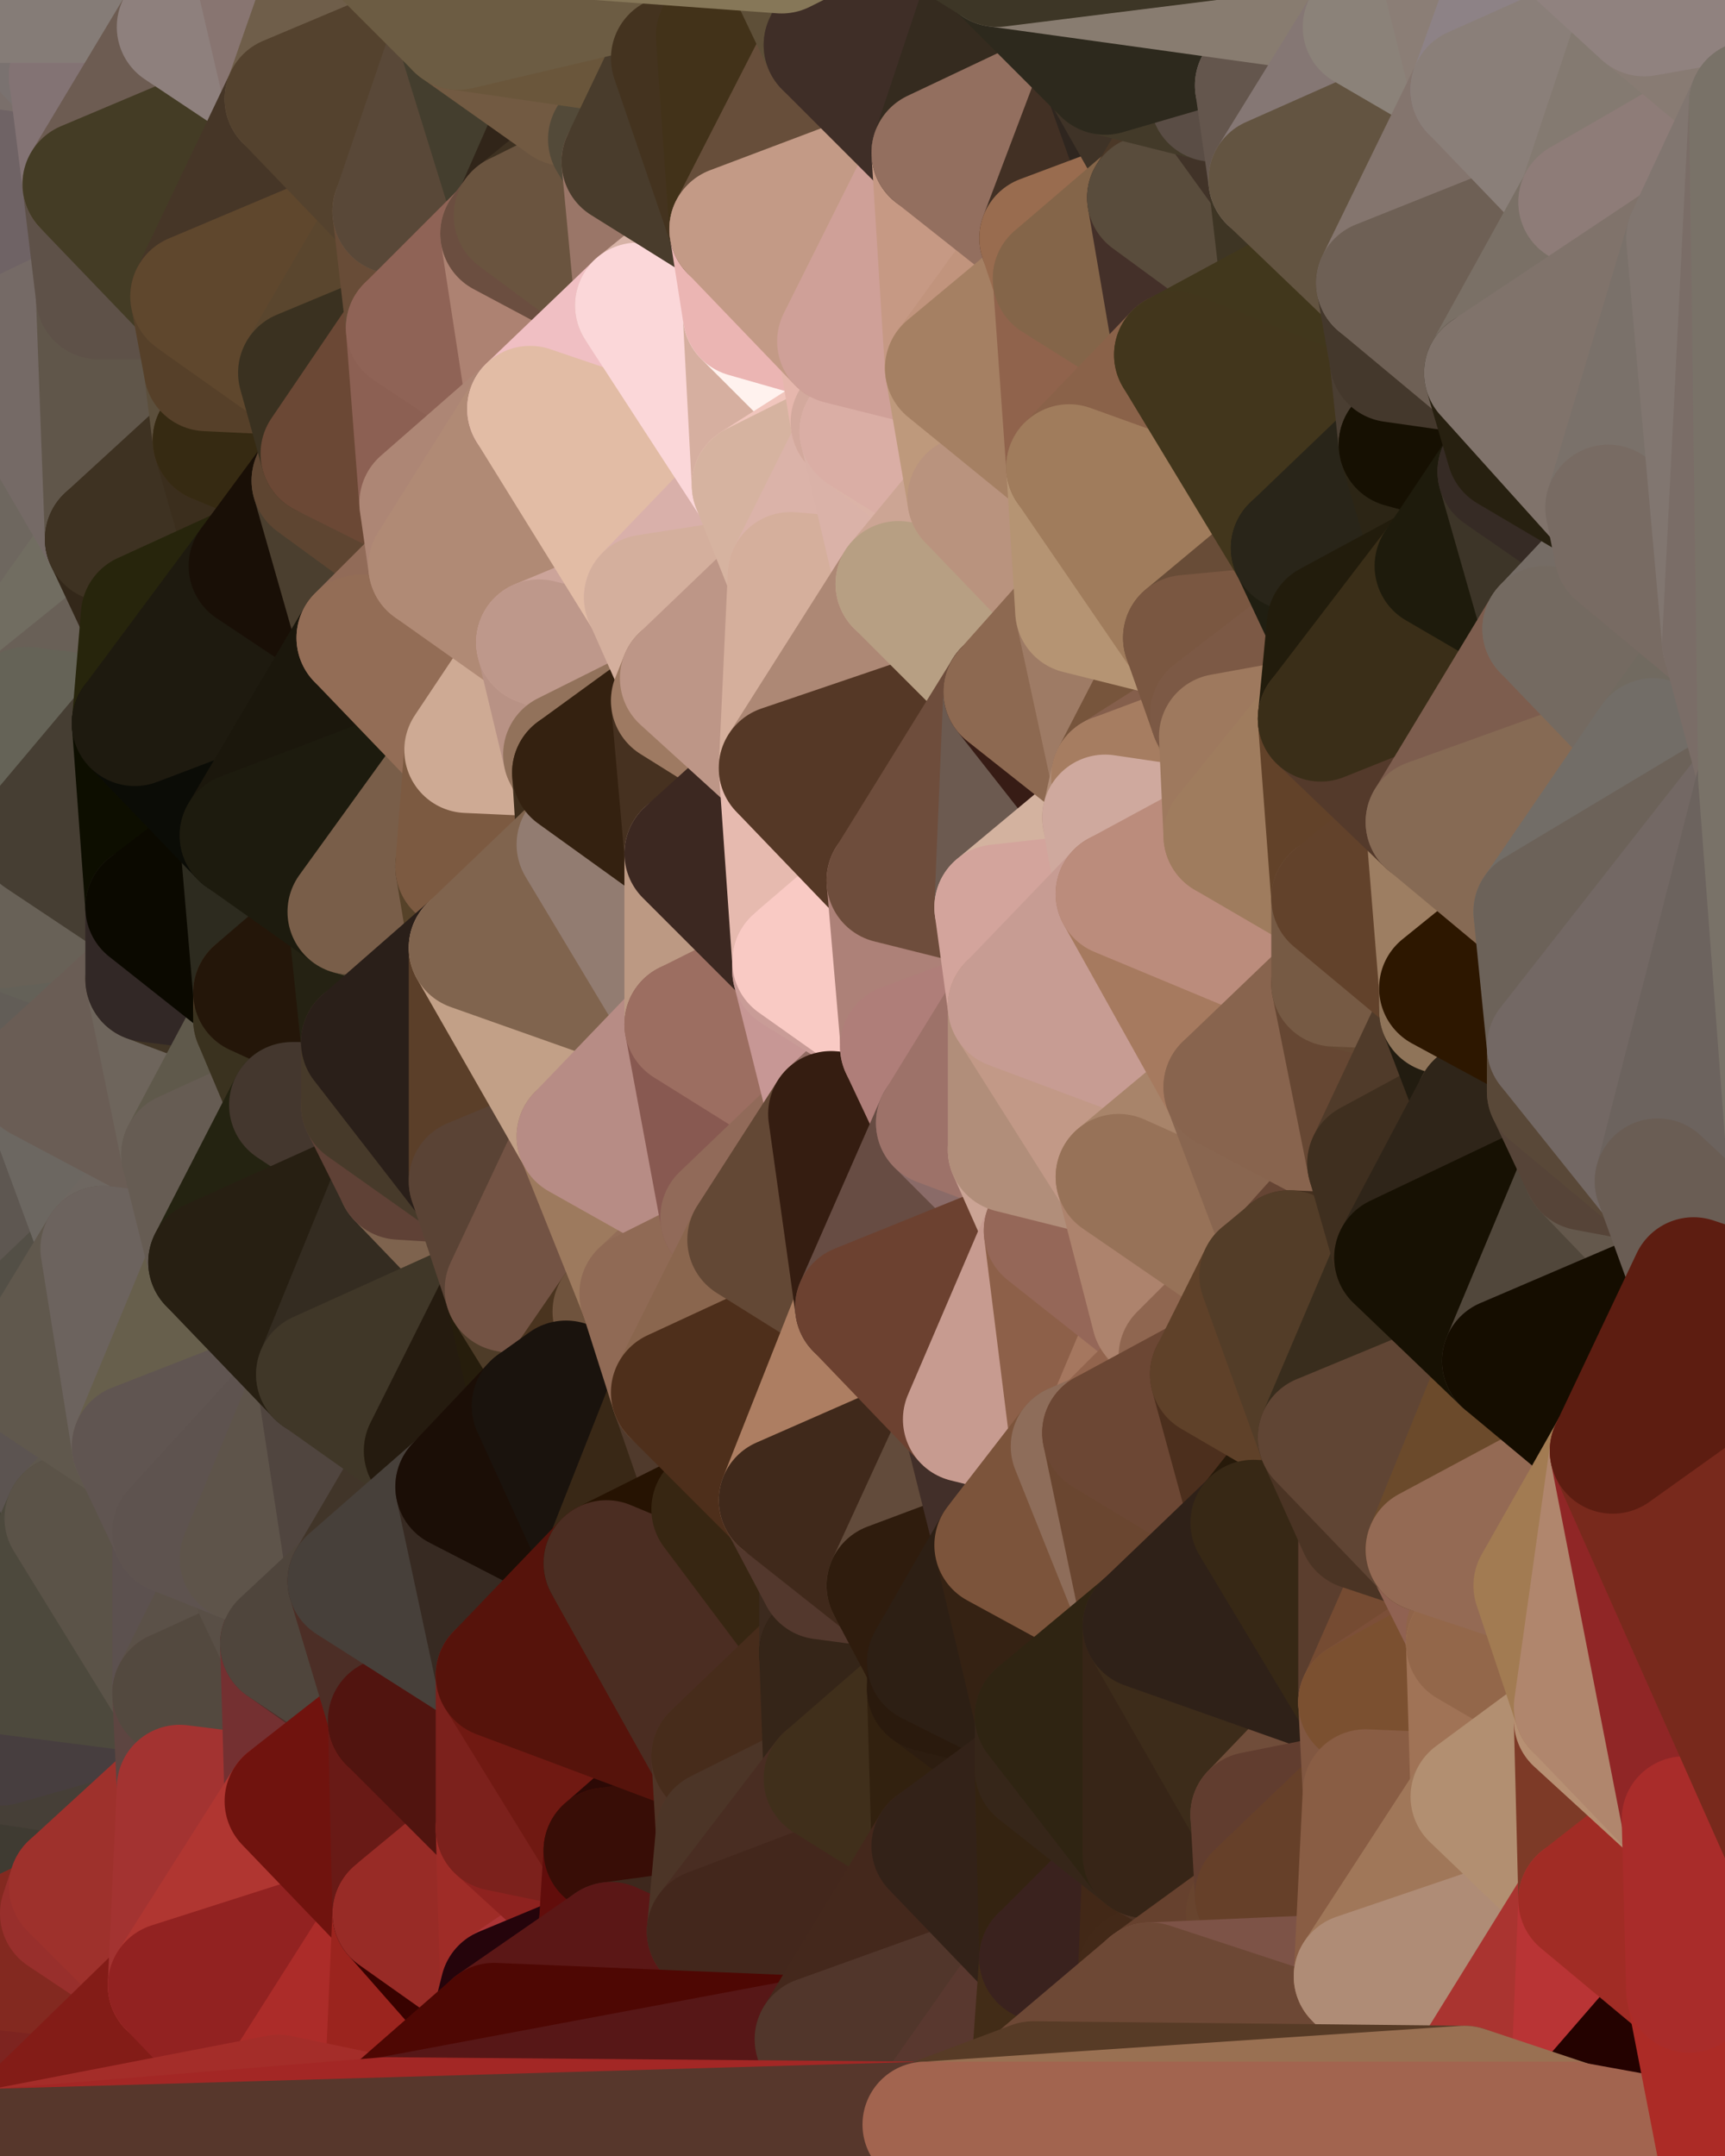 <?xml version="1.0" standalone="yes"?>
<svg width="384" height="480" xmlns="http://www.w3.org/2000/svg" version="1.1" ><polygon points="-28,60 -17,317 -17,180" fill="rgba(96, 87, 78, 1)" stroke="rgba(96, 87, 78, 1)" stroke-width="28" stroke-linejoin="round"/>
		<polygon points="-17,180 -17,317 -14,197" fill="rgba(87, 78, 71, 1)" stroke="rgba(87, 78, 71, 1)" stroke-width="28" stroke-linejoin="round"/>
		<polygon points="-17,317 -9,437 -8,360" fill="rgba(58, 58, 50, 1)" stroke="rgba(58, 58, 50, 1)" stroke-width="28" stroke-linejoin="round"/>
		<polygon points="0,410 -9,437 0,412" fill="rgba(57, 53, 44, 1)" stroke="rgba(57, 53, 44, 1)" stroke-width="28" stroke-linejoin="round"/>
		<polygon points="-9,437 0,414 0,412" fill="rgba(54, 47, 41, 1)" stroke="rgba(54, 47, 41, 1)" stroke-width="28" stroke-linejoin="round"/>
		<polygon points="-9,437 0,410 0,408" fill="rgba(58, 55, 46, 1)" stroke="rgba(58, 55, 46, 1)" stroke-width="28" stroke-linejoin="round"/>
		<polygon points="0,406 -9,437 0,408" fill="rgba(49, 49, 37, 1)" stroke="rgba(49, 49, 37, 1)" stroke-width="28" stroke-linejoin="round"/>
		<polygon points="-9,437 0,416 0,414" fill="rgba(59, 41, 39, 1)" stroke="rgba(59, 41, 39, 1)" stroke-width="28" stroke-linejoin="round"/>
		<polygon points="0,404 -9,437 0,406" fill="rgba(51, 48, 39, 1)" stroke="rgba(51, 48, 39, 1)" stroke-width="28" stroke-linejoin="round"/>
		<polygon points="0,416 -9,437 0,418" fill="rgba(63, 42, 39, 1)" stroke="rgba(63, 42, 39, 1)" stroke-width="28" stroke-linejoin="round"/>
		<polygon points="0,402 -9,437 0,404" fill="rgba(48, 45, 36, 1)" stroke="rgba(48, 45, 36, 1)" stroke-width="28" stroke-linejoin="round"/>
		<polygon points="-28,60 -4,38 0,0" fill="rgba(115, 104, 102, 1)" stroke="rgba(115, 104, 102, 1)" stroke-width="28" stroke-linejoin="round"/>
		<polygon points="0,400 -9,437 0,402" fill="rgba(49, 42, 34, 1)" stroke="rgba(49, 42, 34, 1)" stroke-width="28" stroke-linejoin="round"/>
		<polygon points="-28,60 -17,180 0,154" fill="rgba(99, 90, 85, 1)" stroke="rgba(99, 90, 85, 1)" stroke-width="28" stroke-linejoin="round"/>
		<polygon points="-17,180 0,156 0,154" fill="rgba(90, 86, 83, 1)" stroke="rgba(90, 86, 83, 1)" stroke-width="28" stroke-linejoin="round"/>
		<polygon points="-17,180 0,158 0,156" fill="rgba(93, 88, 84, 1)" stroke="rgba(93, 88, 84, 1)" stroke-width="28" stroke-linejoin="round"/>
		<polygon points="-17,180 0,160 0,158" fill="rgba(95, 90, 86, 1)" stroke="rgba(95, 90, 86, 1)" stroke-width="28" stroke-linejoin="round"/>
		<polygon points="-17,180 0,162 0,160" fill="rgba(93, 88, 82, 1)" stroke="rgba(93, 88, 82, 1)" stroke-width="28" stroke-linejoin="round"/>
		<polygon points="-17,180 0,164 0,162" fill="rgba(94, 87, 79, 1)" stroke="rgba(94, 87, 79, 1)" stroke-width="28" stroke-linejoin="round"/>
		<polygon points="-17,180 0,166 0,164" fill="rgba(97, 90, 82, 1)" stroke="rgba(97, 90, 82, 1)" stroke-width="28" stroke-linejoin="round"/>
		<polygon points="-17,180 0,168 0,166" fill="rgba(94, 87, 77, 1)" stroke="rgba(94, 87, 77, 1)" stroke-width="28" stroke-linejoin="round"/>
		<polygon points="-17,180 0,170 0,168" fill="rgba(93, 85, 74, 1)" stroke="rgba(93, 85, 74, 1)" stroke-width="28" stroke-linejoin="round"/>
		<polygon points="-17,180 0,172 0,170" fill="rgba(95, 87, 76, 1)" stroke="rgba(95, 87, 76, 1)" stroke-width="28" stroke-linejoin="round"/>
		<polygon points="-17,180 0,174 0,172" fill="rgba(96, 88, 77, 1)" stroke="rgba(96, 88, 77, 1)" stroke-width="28" stroke-linejoin="round"/>
		<polygon points="-17,180 0,176 0,174" fill="rgba(94, 87, 77, 1)" stroke="rgba(94, 87, 77, 1)" stroke-width="28" stroke-linejoin="round"/>
		<polygon points="-17,180 0,178 0,176" fill="rgba(93, 89, 78, 1)" stroke="rgba(93, 89, 78, 1)" stroke-width="28" stroke-linejoin="round"/>
		<polygon points="-17,180 0,180 0,178" fill="rgba(92, 85, 75, 1)" stroke="rgba(92, 85, 75, 1)" stroke-width="28" stroke-linejoin="round"/>
		<polygon points="-17,180 0,182 0,180" fill="rgba(93, 86, 76, 1)" stroke="rgba(93, 86, 76, 1)" stroke-width="28" stroke-linejoin="round"/>
		<polygon points="0,182 -17,180 0,184" fill="rgba(95, 88, 78, 1)" stroke="rgba(95, 88, 78, 1)" stroke-width="28" stroke-linejoin="round"/>
		<polygon points="-17,180 0,186 0,184" fill="rgba(87, 80, 70, 1)" stroke="rgba(87, 80, 70, 1)" stroke-width="28" stroke-linejoin="round"/>
		<polygon points="-17,180 0,188 0,186" fill="rgba(92, 83, 74, 1)" stroke="rgba(92, 83, 74, 1)" stroke-width="28" stroke-linejoin="round"/>
		<polygon points="-17,180 -14,197 0,188" fill="rgba(97, 88, 79, 1)" stroke="rgba(97, 88, 79, 1)" stroke-width="28" stroke-linejoin="round"/>
		<polygon points="-14,197 0,190 0,188" fill="rgba(93, 84, 75, 1)" stroke="rgba(93, 84, 75, 1)" stroke-width="28" stroke-linejoin="round"/>
		<polygon points="-14,197 0,192 0,190" fill="rgba(87, 83, 74, 1)" stroke="rgba(87, 83, 74, 1)" stroke-width="28" stroke-linejoin="round"/>
		<polygon points="-14,197 0,194 0,192" fill="rgba(89, 86, 79, 1)" stroke="rgba(89, 86, 79, 1)" stroke-width="28" stroke-linejoin="round"/>
		<polygon points="-14,197 0,196 0,194" fill="rgba(94, 91, 84, 1)" stroke="rgba(94, 91, 84, 1)" stroke-width="28" stroke-linejoin="round"/>
		<polygon points="-14,197 0,198 0,196" fill="rgba(94, 90, 81, 1)" stroke="rgba(94, 90, 81, 1)" stroke-width="28" stroke-linejoin="round"/>
		<polygon points="-14,197 0,200 0,198" fill="rgba(88, 84, 75, 1)" stroke="rgba(88, 84, 75, 1)" stroke-width="28" stroke-linejoin="round"/>
		<polygon points="-14,197 0,202 0,200" fill="rgba(92, 88, 79, 1)" stroke="rgba(92, 88, 79, 1)" stroke-width="28" stroke-linejoin="round"/>
		<polygon points="-14,197 0,204 0,202" fill="rgba(90, 83, 73, 1)" stroke="rgba(90, 83, 73, 1)" stroke-width="28" stroke-linejoin="round"/>
		<polygon points="-14,197 0,206 0,204" fill="rgba(88, 81, 71, 1)" stroke="rgba(88, 81, 71, 1)" stroke-width="28" stroke-linejoin="round"/>
		<polygon points="-8,360 0,374 0,372" fill="rgba(59, 59, 51, 1)" stroke="rgba(59, 59, 51, 1)" stroke-width="28" stroke-linejoin="round"/>
		<polygon points="-8,360 0,376 0,374" fill="rgba(59, 58, 53, 1)" stroke="rgba(59, 58, 53, 1)" stroke-width="28" stroke-linejoin="round"/>
		<polygon points="-8,360 0,378 0,376" fill="rgba(58, 58, 50, 1)" stroke="rgba(58, 58, 50, 1)" stroke-width="28" stroke-linejoin="round"/>
		<polygon points="-8,360 0,380 0,378" fill="rgba(57, 57, 47, 1)" stroke="rgba(57, 57, 47, 1)" stroke-width="28" stroke-linejoin="round"/>
		<polygon points="-8,360 0,382 0,380" fill="rgba(57, 57, 47, 1)" stroke="rgba(57, 57, 47, 1)" stroke-width="28" stroke-linejoin="round"/>
		<polygon points="-8,360 0,384 0,382" fill="rgba(59, 57, 45, 1)" stroke="rgba(59, 57, 45, 1)" stroke-width="28" stroke-linejoin="round"/>
		<polygon points="-8,360 0,386 0,384" fill="rgba(58, 54, 42, 1)" stroke="rgba(58, 54, 42, 1)" stroke-width="28" stroke-linejoin="round"/>
		<polygon points="-8,360 0,388 0,386" fill="rgba(58, 54, 42, 1)" stroke="rgba(58, 54, 42, 1)" stroke-width="28" stroke-linejoin="round"/>
		<polygon points="-8,360 0,390 0,388" fill="rgba(60, 57, 42, 1)" stroke="rgba(60, 57, 42, 1)" stroke-width="28" stroke-linejoin="round"/>
		<polygon points="-8,360 0,392 0,390" fill="rgba(61, 55, 41, 1)" stroke="rgba(61, 55, 41, 1)" stroke-width="28" stroke-linejoin="round"/>
		<polygon points="-8,360 0,394 0,392" fill="rgba(60, 54, 40, 1)" stroke="rgba(60, 54, 40, 1)" stroke-width="28" stroke-linejoin="round"/>
		<polygon points="-8,360 0,396 0,394" fill="rgba(57, 54, 39, 1)" stroke="rgba(57, 54, 39, 1)" stroke-width="28" stroke-linejoin="round"/>
		<polygon points="-8,360 0,398 0,396" fill="rgba(55, 53, 40, 1)" stroke="rgba(55, 53, 40, 1)" stroke-width="28" stroke-linejoin="round"/>
		<polygon points="-8,360 -9,437 0,398" fill="rgba(56, 55, 51, 1)" stroke="rgba(56, 55, 51, 1)" stroke-width="28" stroke-linejoin="round"/>
		<polygon points="-9,437 0,400 0,398" fill="rgba(65, 56, 49, 1)" stroke="rgba(65, 56, 49, 1)" stroke-width="28" stroke-linejoin="round"/>
		<polygon points="0,300 -17,317 6,306" fill="rgba(74, 69, 63, 1)" stroke="rgba(74, 69, 63, 1)" stroke-width="28" stroke-linejoin="round"/>
		<polygon points="0,154 0,156 6,158" fill="rgba(93, 91, 79, 1)" stroke="rgba(93, 91, 79, 1)" stroke-width="28" stroke-linejoin="round"/>
		<polygon points="0,156 0,158 6,158" fill="rgba(94, 91, 82, 1)" stroke="rgba(94, 91, 82, 1)" stroke-width="28" stroke-linejoin="round"/>
		<polygon points="0,158 0,160 6,158" fill="rgba(95, 92, 85, 1)" stroke="rgba(95, 92, 85, 1)" stroke-width="28" stroke-linejoin="round"/>
		<polygon points="0,160 0,162 6,158" fill="rgba(94, 91, 84, 1)" stroke="rgba(94, 91, 84, 1)" stroke-width="28" stroke-linejoin="round"/>
		<polygon points="0,180 0,182 9,186" fill="rgba(96, 89, 79, 1)" stroke="rgba(96, 89, 79, 1)" stroke-width="28" stroke-linejoin="round"/>
		<polygon points="0,182 0,184 9,186" fill="rgba(92, 85, 75, 1)" stroke="rgba(92, 85, 75, 1)" stroke-width="28" stroke-linejoin="round"/>
		<polygon points="0,184 0,186 9,186" fill="rgba(97, 88, 79, 1)" stroke="rgba(97, 88, 79, 1)" stroke-width="28" stroke-linejoin="round"/>
		<polygon points="0,186 0,188 9,186" fill="rgba(95, 86, 77, 1)" stroke="rgba(95, 86, 77, 1)" stroke-width="28" stroke-linejoin="round"/>
		<polygon points="0,188 0,190 9,186" fill="rgba(94, 85, 76, 1)" stroke="rgba(94, 85, 76, 1)" stroke-width="28" stroke-linejoin="round"/>
		<polygon points="0,190 0,192 9,186" fill="rgba(90, 81, 72, 1)" stroke="rgba(90, 81, 72, 1)" stroke-width="28" stroke-linejoin="round"/>
		<polygon points="-14,197 -17,317 9,240" fill="rgba(82, 78, 67, 1)" stroke="rgba(82, 78, 67, 1)" stroke-width="28" stroke-linejoin="round"/>
		<polygon points="-17,317 0,300 9,240" fill="rgba(72, 73, 59, 1)" stroke="rgba(72, 73, 59, 1)" stroke-width="28" stroke-linejoin="round"/>
		<polygon points="0,206 -14,197 9,240" fill="rgba(88, 83, 77, 1)" stroke="rgba(88, 83, 77, 1)" stroke-width="28" stroke-linejoin="round"/>
		<polygon points="0,162 0,164 6,158" fill="rgba(93, 89, 86, 1)" stroke="rgba(93, 89, 86, 1)" stroke-width="28" stroke-linejoin="round"/>
		<polygon points="-1,77 -28,60 0,154" fill="rgba(102, 93, 88, 1)" stroke="rgba(102, 93, 88, 1)" stroke-width="28" stroke-linejoin="round"/>
		<polygon points="-4,38 -28,60 -1,77" fill="rgba(107, 97, 88, 1)" stroke="rgba(107, 97, 88, 1)" stroke-width="28" stroke-linejoin="round"/>
		<polygon points="0,418 -9,437 14,426" fill="rgba(77, 40, 34, 1)" stroke="rgba(77, 40, 34, 1)" stroke-width="28" stroke-linejoin="round"/>
		<polygon points="0,178 0,180 9,186" fill="rgba(96, 89, 79, 1)" stroke="rgba(96, 89, 79, 1)" stroke-width="28" stroke-linejoin="round"/>
		<polygon points="0,192 0,194 9,186" fill="rgba(88, 79, 70, 1)" stroke="rgba(88, 79, 70, 1)" stroke-width="28" stroke-linejoin="round"/>
		<polygon points="0,164 0,166 6,158" fill="rgba(90, 86, 83, 1)" stroke="rgba(90, 86, 83, 1)" stroke-width="28" stroke-linejoin="round"/>
		<polygon points="-17,317 -8,360 15,338" fill="rgba(66, 66, 56, 1)" stroke="rgba(66, 66, 56, 1)" stroke-width="28" stroke-linejoin="round"/>
		<polygon points="0,414 0,416 16,420" fill="rgba(51, 47, 35, 1)" stroke="rgba(51, 47, 35, 1)" stroke-width="28" stroke-linejoin="round"/>
		<polygon points="0,416 0,418 16,420" fill="rgba(61, 55, 43, 1)" stroke="rgba(61, 55, 43, 1)" stroke-width="28" stroke-linejoin="round"/>
		<polygon points="0,418 14,426 16,420" fill="rgba(90, 41, 34, 1)" stroke="rgba(90, 41, 34, 1)" stroke-width="28" stroke-linejoin="round"/>
		<polygon points="0,0 -4,38 16,17" fill="rgba(115, 104, 100, 1)" stroke="rgba(115, 104, 100, 1)" stroke-width="28" stroke-linejoin="round"/>
		<polygon points="0,194 0,196 9,186" fill="rgba(94, 87, 79, 1)" stroke="rgba(94, 87, 79, 1)" stroke-width="28" stroke-linejoin="round"/>
		<polygon points="0,176 0,178 9,186" fill="rgba(92, 85, 75, 1)" stroke="rgba(92, 85, 75, 1)" stroke-width="28" stroke-linejoin="round"/>
		<polygon points="0,410 0,412 16,420" fill="rgba(62, 53, 44, 1)" stroke="rgba(62, 53, 44, 1)" stroke-width="28" stroke-linejoin="round"/>
		<polygon points="0,412 0,414 16,420" fill="rgba(61, 52, 43, 1)" stroke="rgba(61, 52, 43, 1)" stroke-width="28" stroke-linejoin="round"/>
		<polygon points="6,306 -17,317 15,338" fill="rgba(67, 63, 52, 1)" stroke="rgba(67, 63, 52, 1)" stroke-width="28" stroke-linejoin="round"/>
		<polygon points="0,166 0,168 6,158" fill="rgba(90, 86, 83, 1)" stroke="rgba(90, 86, 83, 1)" stroke-width="28" stroke-linejoin="round"/>
		<polygon points="0,196 0,198 9,186" fill="rgba(90, 87, 80, 1)" stroke="rgba(90, 87, 80, 1)" stroke-width="28" stroke-linejoin="round"/>
		<polygon points="0,174 0,176 9,186" fill="rgba(94, 87, 77, 1)" stroke="rgba(94, 87, 77, 1)" stroke-width="28" stroke-linejoin="round"/>
		<polygon points="16,17 -4,38 19,41" fill="rgba(122, 111, 107, 1)" stroke="rgba(122, 111, 107, 1)" stroke-width="28" stroke-linejoin="round"/>
		<polygon points="0,408 0,410 16,420" fill="rgba(60, 50, 41, 1)" stroke="rgba(60, 50, 41, 1)" stroke-width="28" stroke-linejoin="round"/>
		<polygon points="-1,77 0,154 24,120" fill="rgba(110, 103, 95, 1)" stroke="rgba(110, 103, 95, 1)" stroke-width="28" stroke-linejoin="round"/>
		<polygon points="9,240 0,300 23,278" fill="rgba(94, 87, 81, 1)" stroke="rgba(94, 87, 81, 1)" stroke-width="28" stroke-linejoin="round"/>
		<polygon points="-4,38 -1,77 22,66" fill="rgba(100, 89, 83, 1)" stroke="rgba(100, 89, 83, 1)" stroke-width="28" stroke-linejoin="round"/>
		<polygon points="19,41 -4,38 22,66" fill="rgba(111, 99, 101, 1)" stroke="rgba(111, 99, 101, 1)" stroke-width="28" stroke-linejoin="round"/>
		<polygon points="0,406 0,408 16,420" fill="rgba(61, 51, 42, 1)" stroke="rgba(61, 51, 42, 1)" stroke-width="28" stroke-linejoin="round"/>
		<polygon points="-8,360 0,372 15,338" fill="rgba(66, 64, 51, 1)" stroke="rgba(66, 64, 51, 1)" stroke-width="28" stroke-linejoin="round"/>
		<polygon points="0,198 0,200 9,186" fill="rgba(92, 89, 82, 1)" stroke="rgba(92, 89, 82, 1)" stroke-width="28" stroke-linejoin="round"/>
		<polygon points="0,172 0,174 9,186" fill="rgba(95, 88, 78, 1)" stroke="rgba(95, 88, 78, 1)" stroke-width="28" stroke-linejoin="round"/>
		<polygon points="0,168 0,170 6,158" fill="rgba(95, 90, 86, 1)" stroke="rgba(95, 90, 86, 1)" stroke-width="28" stroke-linejoin="round"/>
		<polygon points="0,0 16,17 30,0" fill="rgba(122, 114, 112, 1)" stroke="rgba(122, 114, 112, 1)" stroke-width="28" stroke-linejoin="round"/>
		<polygon points="6,306 15,338 30,322" fill="rgba(92, 84, 81, 1)" stroke="rgba(92, 84, 81, 1)" stroke-width="28" stroke-linejoin="round"/>
		<polygon points="0,300 6,306 23,278" fill="rgba(83, 79, 70, 1)" stroke="rgba(83, 79, 70, 1)" stroke-width="28" stroke-linejoin="round"/>
		<polygon points="0,404 0,406 16,420" fill="rgba(60, 47, 39, 1)" stroke="rgba(60, 47, 39, 1)" stroke-width="28" stroke-linejoin="round"/>
		<polygon points="0,154 6,158 32,137" fill="rgba(111, 102, 93, 1)" stroke="rgba(111, 102, 93, 1)" stroke-width="28" stroke-linejoin="round"/>
		<polygon points="24,120 0,154 32,137" fill="rgba(113, 109, 97, 1)" stroke="rgba(113, 109, 97, 1)" stroke-width="28" stroke-linejoin="round"/>
		<polygon points="0,206 9,240 33,218" fill="rgba(98, 93, 87, 1)" stroke="rgba(98, 93, 87, 1)" stroke-width="28" stroke-linejoin="round"/>
		<polygon points="33,202 0,206 33,218" fill="rgba(100, 97, 88, 1)" stroke="rgba(100, 97, 88, 1)" stroke-width="28" stroke-linejoin="round"/>
		<polygon points="0,200 0,202 33,202" fill="rgba(100, 93, 83, 1)" stroke="rgba(100, 93, 83, 1)" stroke-width="28" stroke-linejoin="round"/>
		<polygon points="9,186 0,200 33,202" fill="rgba(99, 96, 89, 1)" stroke="rgba(99, 96, 89, 1)" stroke-width="28" stroke-linejoin="round"/>
		<polygon points="0,202 0,204 33,202" fill="rgba(101, 94, 84, 1)" stroke="rgba(101, 94, 84, 1)" stroke-width="28" stroke-linejoin="round"/>
		<polygon points="0,204 0,206 33,202" fill="rgba(104, 97, 87, 1)" stroke="rgba(104, 97, 87, 1)" stroke-width="28" stroke-linejoin="round"/>
		<polygon points="6,158 30,161 32,137" fill="rgba(105, 96, 87, 1)" stroke="rgba(105, 96, 87, 1)" stroke-width="28" stroke-linejoin="round"/>
		<polygon points="0,170 0,172 30,161" fill="rgba(102, 98, 89, 1)" stroke="rgba(102, 98, 89, 1)" stroke-width="28" stroke-linejoin="round"/>
		<polygon points="0,172 9,186 30,161" fill="rgba(111, 101, 99, 1)" stroke="rgba(111, 101, 99, 1)" stroke-width="28" stroke-linejoin="round"/>
		<polygon points="6,158 0,170 30,161" fill="rgba(101, 99, 87, 1)" stroke="rgba(101, 99, 87, 1)" stroke-width="28" stroke-linejoin="round"/>
		<polygon points="0,402 0,404 16,420" fill="rgba(63, 53, 44, 1)" stroke="rgba(63, 53, 44, 1)" stroke-width="28" stroke-linejoin="round"/>
		<polygon points="0,400 0,402 16,420" fill="rgba(65, 55, 46, 1)" stroke="rgba(65, 55, 46, 1)" stroke-width="28" stroke-linejoin="round"/>
		<polygon points="0,376 0,378 39,377" fill="rgba(71, 66, 62, 1)" stroke="rgba(71, 66, 62, 1)" stroke-width="28" stroke-linejoin="round"/>
		<polygon points="0,378 0,380 39,377" fill="rgba(71, 66, 63, 1)" stroke="rgba(71, 66, 63, 1)" stroke-width="28" stroke-linejoin="round"/>
		<polygon points="0,380 0,382 39,377" fill="rgba(71, 66, 63, 1)" stroke="rgba(71, 66, 63, 1)" stroke-width="28" stroke-linejoin="round"/>
		<polygon points="0,382 0,384 39,377" fill="rgba(72, 63, 64, 1)" stroke="rgba(72, 63, 64, 1)" stroke-width="28" stroke-linejoin="round"/>
		<polygon points="0,372 0,374 39,377" fill="rgba(71, 68, 61, 1)" stroke="rgba(71, 68, 61, 1)" stroke-width="28" stroke-linejoin="round"/>
		<polygon points="0,374 0,376 39,377" fill="rgba(70, 67, 60, 1)" stroke="rgba(70, 67, 60, 1)" stroke-width="28" stroke-linejoin="round"/>
		<polygon points="0,392 0,394 40,398" fill="rgba(70, 63, 53, 1)" stroke="rgba(70, 63, 53, 1)" stroke-width="28" stroke-linejoin="round"/>
		<polygon points="0,394 0,396 40,398" fill="rgba(73, 66, 56, 1)" stroke="rgba(73, 66, 56, 1)" stroke-width="28" stroke-linejoin="round"/>
		<polygon points="0,396 0,398 40,398" fill="rgba(70, 63, 53, 1)" stroke="rgba(70, 63, 53, 1)" stroke-width="28" stroke-linejoin="round"/>
		<polygon points="0,398 0,400 40,398" fill="rgba(69, 63, 51, 1)" stroke="rgba(69, 63, 51, 1)" stroke-width="28" stroke-linejoin="round"/>
		<polygon points="0,400 16,420 40,398" fill="rgba(63, 59, 50, 1)" stroke="rgba(63, 59, 50, 1)" stroke-width="28" stroke-linejoin="round"/>
		<polygon points="30,322 15,338 39,341" fill="rgba(94, 87, 77, 1)" stroke="rgba(94, 87, 77, 1)" stroke-width="28" stroke-linejoin="round"/>
		<polygon points="0,384 0,386 39,377" fill="rgba(72, 63, 64, 1)" stroke="rgba(72, 63, 64, 1)" stroke-width="28" stroke-linejoin="round"/>
		<polygon points="-9,437 0,479 38,442" fill="rgba(125, 36, 32, 1)" stroke="rgba(125, 36, 32, 1)" stroke-width="28" stroke-linejoin="round"/>
		<polygon points="14,426 -9,437 38,442" fill="rgba(131, 41, 32, 1)" stroke="rgba(131, 41, 32, 1)" stroke-width="28" stroke-linejoin="round"/>
		<polygon points="9,240 23,278 41,257" fill="rgba(108, 103, 97, 1)" stroke="rgba(108, 103, 97, 1)" stroke-width="28" stroke-linejoin="round"/>
		<polygon points="0,388 0,390 40,398" fill="rgba(69, 62, 56, 1)" stroke="rgba(69, 62, 56, 1)" stroke-width="28" stroke-linejoin="round"/>
		<polygon points="39,377 0,388 40,398" fill="rgba(80, 70, 58, 1)" stroke="rgba(80, 70, 58, 1)" stroke-width="28" stroke-linejoin="round"/>
		<polygon points="0,390 0,392 40,398" fill="rgba(70, 63, 55, 1)" stroke="rgba(70, 63, 55, 1)" stroke-width="28" stroke-linejoin="round"/>
		<polygon points="30,0 16,17 40,6" fill="rgba(138, 119, 113, 1)" stroke="rgba(138, 119, 113, 1)" stroke-width="28" stroke-linejoin="round"/>
		<polygon points="0,386 0,388 39,377" fill="rgba(71, 62, 63, 1)" stroke="rgba(71, 62, 63, 1)" stroke-width="28" stroke-linejoin="round"/>
		<polygon points="15,338 0,372 39,377" fill="rgba(77, 73, 61, 1)" stroke="rgba(77, 73, 61, 1)" stroke-width="28" stroke-linejoin="round"/>
		<polygon points="16,420 14,426 38,442" fill="rgba(152, 47, 44, 1)" stroke="rgba(152, 47, 44, 1)" stroke-width="28" stroke-linejoin="round"/>
		<polygon points="43,66 22,66 46,82" fill="rgba(73, 61, 47, 1)" stroke="rgba(73, 61, 47, 1)" stroke-width="28" stroke-linejoin="round"/>
		<polygon points="15,338 39,377 39,341" fill="rgba(91, 83, 72, 1)" stroke="rgba(91, 83, 72, 1)" stroke-width="28" stroke-linejoin="round"/>
		<polygon points="22,66 -1,77 24,120" fill="rgba(117, 106, 102, 1)" stroke="rgba(117, 106, 102, 1)" stroke-width="28" stroke-linejoin="round"/>
		<polygon points="46,82 24,120 48,98" fill="rgba(46, 36, 24, 1)" stroke="rgba(46, 36, 24, 1)" stroke-width="28" stroke-linejoin="round"/>
		<polygon points="41,257 23,278 47,281" fill="rgba(110, 103, 97, 1)" stroke="rgba(110, 103, 97, 1)" stroke-width="28" stroke-linejoin="round"/>
		<polygon points="22,66 24,120 46,82" fill="rgba(96, 86, 74, 1)" stroke="rgba(96, 86, 74, 1)" stroke-width="28" stroke-linejoin="round"/>
		<polygon points="19,41 22,66 43,66" fill="rgba(94, 81, 72, 1)" stroke="rgba(94, 81, 72, 1)" stroke-width="28" stroke-linejoin="round"/>
		<polygon points="33,218 9,240 41,257" fill="rgba(106, 93, 85, 1)" stroke="rgba(106, 93, 85, 1)" stroke-width="28" stroke-linejoin="round"/>
		<polygon points="30,161 9,186 33,202" fill="rgba(70, 62, 51, 1)" stroke="rgba(70, 62, 51, 1)" stroke-width="28" stroke-linejoin="round"/>
		<polygon points="23,278 6,306 30,322" fill="rgba(96, 88, 77, 1)" stroke="rgba(96, 88, 77, 1)" stroke-width="28" stroke-linejoin="round"/>
		<polygon points="30,161 33,202 54,186" fill="rgba(13, 14, 0, 1)" stroke="rgba(13, 14, 0, 1)" stroke-width="28" stroke-linejoin="round"/>
		<polygon points="23,278 30,322 47,281" fill="rgba(108, 99, 94, 1)" stroke="rgba(108, 99, 94, 1)" stroke-width="28" stroke-linejoin="round"/>
		<polygon points="24,120 32,137 56,126" fill="rgba(51, 39, 25, 1)" stroke="rgba(51, 39, 25, 1)" stroke-width="28" stroke-linejoin="round"/>
		<polygon points="16,17 19,41 40,6" fill="rgba(131, 115, 116, 1)" stroke="rgba(131, 115, 116, 1)" stroke-width="28" stroke-linejoin="round"/>
		<polygon points="33,218 41,257 57,227" fill="rgba(110, 101, 92, 1)" stroke="rgba(110, 101, 92, 1)" stroke-width="28" stroke-linejoin="round"/>
		<polygon points="57,221 33,218 57,227" fill="rgba(65, 53, 37, 1)" stroke="rgba(65, 53, 37, 1)" stroke-width="28" stroke-linejoin="round"/>
		<polygon points="33,202 33,218 57,221" fill="rgba(50, 40, 38, 1)" stroke="rgba(50, 40, 38, 1)" stroke-width="28" stroke-linejoin="round"/>
		<polygon points="48,98 24,120 56,126" fill="rgba(62, 50, 34, 1)" stroke="rgba(62, 50, 34, 1)" stroke-width="28" stroke-linejoin="round"/>
		<polygon points="30,0 40,6 54,-21" fill="rgba(140, 125, 118, 1)" stroke="rgba(140, 125, 118, 1)" stroke-width="28" stroke-linejoin="round"/>
		<polygon points="0,0 30,0 54,-21" fill="rgba(133, 124, 119, 1)" stroke="rgba(133, 124, 119, 1)" stroke-width="28" stroke-linejoin="round"/>
		<polygon points="39,341 39,377 54,347" fill="rgba(92, 81, 79, 1)" stroke="rgba(92, 81, 79, 1)" stroke-width="28" stroke-linejoin="round"/>
		<polygon points="16,420 38,442 40,398" fill="rgba(158, 49, 44, 1)" stroke="rgba(158, 49, 44, 1)" stroke-width="28" stroke-linejoin="round"/>
		<polygon points="38,442 0,479 62,467" fill="rgba(131, 28, 23, 1)" stroke="rgba(131, 28, 23, 1)" stroke-width="28" stroke-linejoin="round"/>
		<polygon points="54,347 39,377 63,366" fill="rgba(91, 81, 72, 1)" stroke="rgba(91, 81, 72, 1)" stroke-width="28" stroke-linejoin="round"/>
		<polygon points="57,227 41,257 65,246" fill="rgba(95, 89, 75, 1)" stroke="rgba(95, 89, 75, 1)" stroke-width="28" stroke-linejoin="round"/>
		<polygon points="40,6 19,41 64,22" fill="rgba(109, 92, 82, 1)" stroke="rgba(109, 92, 82, 1)" stroke-width="28" stroke-linejoin="round"/>
		<polygon points="46,82 48,98 67,83" fill="rgba(92, 79, 60, 1)" stroke="rgba(92, 79, 60, 1)" stroke-width="28" stroke-linejoin="round"/>
		<polygon points="54,186 33,202 57,221" fill="rgba(11, 9, 0, 1)" stroke="rgba(11, 9, 0, 1)" stroke-width="28" stroke-linejoin="round"/>
		<polygon points="48,98 56,126 70,107" fill="rgba(59, 46, 29, 1)" stroke="rgba(59, 46, 29, 1)" stroke-width="28" stroke-linejoin="round"/>
		<polygon points="47,281 30,322 71,306" fill="rgba(103, 95, 76, 1)" stroke="rgba(103, 95, 76, 1)" stroke-width="28" stroke-linejoin="round"/>
		<polygon points="19,41 43,66 64,22" fill="rgba(68, 60, 37, 1)" stroke="rgba(68, 60, 37, 1)" stroke-width="28" stroke-linejoin="round"/>
		<polygon points="39,377 40,398 64,401" fill="rgba(93, 69, 65, 1)" stroke="rgba(93, 69, 65, 1)" stroke-width="28" stroke-linejoin="round"/>
		<polygon points="67,83 48,98 72,101" fill="rgba(71, 49, 28, 1)" stroke="rgba(71, 49, 28, 1)" stroke-width="28" stroke-linejoin="round"/>
		<polygon points="48,98 70,107 72,101" fill="rgba(54, 42, 18, 1)" stroke="rgba(54, 42, 18, 1)" stroke-width="28" stroke-linejoin="round"/>
		<polygon points="30,322 39,341 71,306" fill="rgba(96, 85, 81, 1)" stroke="rgba(96, 85, 81, 1)" stroke-width="28" stroke-linejoin="round"/>
		<polygon points="43,66 46,82 67,83" fill="rgba(86, 64, 41, 1)" stroke="rgba(86, 64, 41, 1)" stroke-width="28" stroke-linejoin="round"/>
		<polygon points="63,366 39,377 64,401" fill="rgba(83, 73, 63, 1)" stroke="rgba(83, 73, 63, 1)" stroke-width="28" stroke-linejoin="round"/>
		<polygon points="40,398 38,442 64,401" fill="rgba(163, 51, 49, 1)" stroke="rgba(163, 51, 49, 1)" stroke-width="28" stroke-linejoin="round"/>
		<polygon points="32,137 30,161 56,126" fill="rgba(39, 37, 12, 1)" stroke="rgba(39, 37, 12, 1)" stroke-width="28" stroke-linejoin="round"/>
		<polygon points="54,186 57,221 78,203" fill="rgba(45, 43, 31, 1)" stroke="rgba(45, 43, 31, 1)" stroke-width="28" stroke-linejoin="round"/>
		<polygon points="54,347 63,366 78,352" fill="rgba(89, 79, 70, 1)" stroke="rgba(89, 79, 70, 1)" stroke-width="28" stroke-linejoin="round"/>
		<polygon points="39,341 54,347 71,306" fill="rgba(94, 83, 79, 1)" stroke="rgba(94, 83, 79, 1)" stroke-width="28" stroke-linejoin="round"/>
		<polygon points="41,257 47,281 65,246" fill="rgba(102, 92, 83, 1)" stroke="rgba(102, 92, 83, 1)" stroke-width="28" stroke-linejoin="round"/>
		<polygon points="81,232 65,246 81,246" fill="rgba(52, 35, 27, 1)" stroke="rgba(52, 35, 27, 1)" stroke-width="28" stroke-linejoin="round"/>
		<polygon points="57,221 57,227 81,232" fill="rgba(74, 56, 36, 1)" stroke="rgba(74, 56, 36, 1)" stroke-width="28" stroke-linejoin="round"/>
		<polygon points="57,227 65,246 81,232" fill="rgba(58, 50, 31, 1)" stroke="rgba(58, 50, 31, 1)" stroke-width="28" stroke-linejoin="round"/>
		<polygon points="30,161 54,186 80,142" fill="rgba(11, 12, 6, 1)" stroke="rgba(11, 12, 6, 1)" stroke-width="28" stroke-linejoin="round"/>
		<polygon points="56,126 30,161 80,142" fill="rgba(30, 26, 15, 1)" stroke="rgba(30, 26, 15, 1)" stroke-width="28" stroke-linejoin="round"/>
		<polygon points="54,-21 40,6 64,22" fill="rgba(142, 128, 125, 1)" stroke="rgba(142, 128, 125, 1)" stroke-width="28" stroke-linejoin="round"/>
		<polygon points="54,-21 64,22 78,-18" fill="rgba(136, 117, 113, 1)" stroke="rgba(136, 117, 113, 1)" stroke-width="28" stroke-linejoin="round"/>
		<polygon points="63,366 64,401 87,383" fill="rgba(116, 48, 49, 1)" stroke="rgba(116, 48, 49, 1)" stroke-width="28" stroke-linejoin="round"/>
		<polygon points="87,382 63,366 87,383" fill="rgba(79, 46, 41, 1)" stroke="rgba(79, 46, 41, 1)" stroke-width="28" stroke-linejoin="round"/>
		<polygon points="64,22 43,66 88,47" fill="rgba(70, 54, 39, 1)" stroke="rgba(70, 54, 39, 1)" stroke-width="28" stroke-linejoin="round"/>
		<polygon points="64,401 38,442 88,426" fill="rgba(176, 54, 49, 1)" stroke="rgba(176, 54, 49, 1)" stroke-width="28" stroke-linejoin="round"/>
		<polygon points="78,203 57,221 81,232" fill="rgba(36, 22, 9, 1)" stroke="rgba(36, 22, 9, 1)" stroke-width="28" stroke-linejoin="round"/>
		<polygon points="65,246 47,281 89,262" fill="rgba(36, 35, 17, 1)" stroke="rgba(36, 35, 17, 1)" stroke-width="28" stroke-linejoin="round"/>
		<polygon points="81,246 65,246 89,262" fill="rgba(68, 55, 46, 1)" stroke="rgba(68, 55, 46, 1)" stroke-width="28" stroke-linejoin="round"/>
		<polygon points="43,66 67,83 88,47" fill="rgba(95, 71, 45, 1)" stroke="rgba(95, 71, 45, 1)" stroke-width="28" stroke-linejoin="round"/>
		<polygon points="38,442 62,467 88,426" fill="rgba(146, 34, 33, 1)" stroke="rgba(146, 34, 33, 1)" stroke-width="28" stroke-linejoin="round"/>
		<polygon points="70,107 56,126 80,142" fill="rgba(25, 15, 6, 1)" stroke="rgba(25, 15, 6, 1)" stroke-width="28" stroke-linejoin="round"/>
		<polygon points="71,306 54,347 78,352" fill="rgba(94, 84, 74, 1)" stroke="rgba(94, 84, 74, 1)" stroke-width="28" stroke-linejoin="round"/>
		<polygon points="72,101 70,107 94,112" fill="rgba(59, 47, 31, 1)" stroke="rgba(59, 47, 31, 1)" stroke-width="28" stroke-linejoin="round"/>
		<polygon points="88,47 67,83 91,73" fill="rgba(90, 70, 46, 1)" stroke="rgba(90, 70, 46, 1)" stroke-width="28" stroke-linejoin="round"/>
		<polygon points="71,306 78,352 95,323" fill="rgba(80, 69, 63, 1)" stroke="rgba(80, 69, 63, 1)" stroke-width="28" stroke-linejoin="round"/>
		<polygon points="78,352 63,366 87,382" fill="rgba(79, 69, 60, 1)" stroke="rgba(79, 69, 60, 1)" stroke-width="28" stroke-linejoin="round"/>
		<polygon points="70,107 80,142 96,126" fill="rgba(75, 63, 47, 1)" stroke="rgba(75, 63, 47, 1)" stroke-width="28" stroke-linejoin="round"/>
		<polygon points="94,112 70,107 96,126" fill="rgba(94, 69, 49, 1)" stroke="rgba(94, 69, 49, 1)" stroke-width="28" stroke-linejoin="round"/>
		<polygon points="67,83 72,101 91,73" fill="rgba(58, 49, 32, 1)" stroke="rgba(58, 49, 32, 1)" stroke-width="28" stroke-linejoin="round"/>
		<polygon points="47,281 71,306 89,262" fill="rgba(39, 31, 18, 1)" stroke="rgba(39, 31, 18, 1)" stroke-width="28" stroke-linejoin="round"/>
		<polygon points="78,-18 64,22 102,6" fill="rgba(111, 94, 74, 1)" stroke="rgba(111, 94, 74, 1)" stroke-width="28" stroke-linejoin="round"/>
		<polygon points="95,323 78,352 102,331" fill="rgba(65, 53, 41, 1)" stroke="rgba(65, 53, 41, 1)" stroke-width="28" stroke-linejoin="round"/>
		<polygon points="62,467 86,472 88,426" fill="rgba(172, 44, 41, 1)" stroke="rgba(172, 44, 41, 1)" stroke-width="28" stroke-linejoin="round"/>
		<polygon points="80,142 54,186 104,167" fill="rgba(27, 23, 12, 1)" stroke="rgba(27, 23, 12, 1)" stroke-width="28" stroke-linejoin="round"/>
		<polygon points="78,203 81,232 105,211" fill="rgba(37, 34, 19, 1)" stroke="rgba(37, 34, 19, 1)" stroke-width="28" stroke-linejoin="round"/>
		<polygon points="102,193 78,203 105,211" fill="rgba(84, 72, 50, 1)" stroke="rgba(84, 72, 50, 1)" stroke-width="28" stroke-linejoin="round"/>
		<polygon points="54,186 78,203 104,167" fill="rgba(29, 27, 14, 1)" stroke="rgba(29, 27, 14, 1)" stroke-width="28" stroke-linejoin="round"/>
		<polygon points="78,203 102,193 104,167" fill="rgba(121, 94, 73, 1)" stroke="rgba(121, 94, 73, 1)" stroke-width="28" stroke-linejoin="round"/>
		<polygon points="91,73 72,101 94,112" fill="rgba(107, 72, 53, 1)" stroke="rgba(107, 72, 53, 1)" stroke-width="28" stroke-linejoin="round"/>
		<polygon points="87,383 64,401 88,426" fill="rgba(112, 19, 14, 1)" stroke="rgba(112, 19, 14, 1)" stroke-width="28" stroke-linejoin="round"/>
		<polygon points="88,426 86,472 110,451" fill="rgba(155, 36, 30, 1)" stroke="rgba(155, 36, 30, 1)" stroke-width="28" stroke-linejoin="round"/>
		<polygon points="64,22 88,47 102,6" fill="rgba(84, 66, 46, 1)" stroke="rgba(84, 66, 46, 1)" stroke-width="28" stroke-linejoin="round"/>
		<polygon points="87,383 88,426 111,407" fill="rgba(105, 26, 22, 1)" stroke="rgba(105, 26, 22, 1)" stroke-width="28" stroke-linejoin="round"/>
		<polygon points="88,426 110,451 112,443" fill="rgba(56, 2, 0, 1)" stroke="rgba(56, 2, 0, 1)" stroke-width="28" stroke-linejoin="round"/>
		<polygon points="89,262 71,306 113,287" fill="rgba(52, 44, 33, 1)" stroke="rgba(52, 44, 33, 1)" stroke-width="28" stroke-linejoin="round"/>
		<polygon points="105,263 89,262 113,287" fill="rgba(126, 99, 78, 1)" stroke="rgba(126, 99, 78, 1)" stroke-width="28" stroke-linejoin="round"/>
		<polygon points="88,47 91,73 112,52" fill="rgba(104, 76, 55, 1)" stroke="rgba(104, 76, 55, 1)" stroke-width="28" stroke-linejoin="round"/>
		<polygon points="87,382 87,383 111,373" fill="rgba(75, 11, 1, 1)" stroke="rgba(75, 11, 1, 1)" stroke-width="28" stroke-linejoin="round"/>
		<polygon points="78,352 87,382 111,373" fill="rgba(76, 46, 38, 1)" stroke="rgba(76, 46, 38, 1)" stroke-width="28" stroke-linejoin="round"/>
		<polygon points="81,246 89,262 105,263" fill="rgba(95, 65, 54, 1)" stroke="rgba(95, 65, 54, 1)" stroke-width="28" stroke-linejoin="round"/>
		<polygon points="88,47 112,52 115,48" fill="rgba(115, 94, 75, 1)" stroke="rgba(115, 94, 75, 1)" stroke-width="28" stroke-linejoin="round"/>
		<polygon points="71,306 95,323 113,287" fill="rgba(64, 55, 40, 1)" stroke="rgba(64, 55, 40, 1)" stroke-width="28" stroke-linejoin="round"/>
		<polygon points="91,73 94,112 118,91" fill="rgba(140, 96, 83, 1)" stroke="rgba(140, 96, 83, 1)" stroke-width="28" stroke-linejoin="round"/>
		<polygon points="96,126 80,142 120,143" fill="rgba(145, 107, 88, 1)" stroke="rgba(145, 107, 88, 1)" stroke-width="28" stroke-linejoin="round"/>
		<polygon points="80,142 104,167 120,143" fill="rgba(147, 109, 86, 1)" stroke="rgba(147, 109, 86, 1)" stroke-width="28" stroke-linejoin="round"/>
		<polygon points="95,323 102,331 119,313" fill="rgba(55, 49, 25, 1)" stroke="rgba(55, 49, 25, 1)" stroke-width="28" stroke-linejoin="round"/>
		<polygon points="113,287 95,323 119,313" fill="rgba(37, 27, 15, 1)" stroke="rgba(37, 27, 15, 1)" stroke-width="28" stroke-linejoin="round"/>
		<polygon points="102,6 88,47 115,48" fill="rgba(89, 72, 56, 1)" stroke="rgba(89, 72, 56, 1)" stroke-width="28" stroke-linejoin="round"/>
		<polygon points="111,407 88,426 112,443" fill="rgba(152, 43, 38, 1)" stroke="rgba(152, 43, 38, 1)" stroke-width="28" stroke-linejoin="round"/>
		<polygon points="87,383 111,407 111,373" fill="rgba(81, 20, 15, 1)" stroke="rgba(81, 20, 15, 1)" stroke-width="28" stroke-linejoin="round"/>
		<polygon points="102,331 78,352 111,373" fill="rgba(71, 64, 58, 1)" stroke="rgba(71, 64, 58, 1)" stroke-width="28" stroke-linejoin="round"/>
		<polygon points="102,6 115,48 126,23" fill="rgba(68, 62, 46, 1)" stroke="rgba(68, 62, 46, 1)" stroke-width="28" stroke-linejoin="round"/>
		<polygon points="126,168 104,167 128,172" fill="rgba(165, 140, 110, 1)" stroke="rgba(165, 140, 110, 1)" stroke-width="28" stroke-linejoin="round"/>
		<polygon points="113,287 119,313 126,308" fill="rgba(38, 29, 12, 1)" stroke="rgba(38, 29, 12, 1)" stroke-width="28" stroke-linejoin="round"/>
		<polygon points="81,232 81,246 105,263" fill="rgba(71, 58, 42, 1)" stroke="rgba(71, 58, 42, 1)" stroke-width="28" stroke-linejoin="round"/>
		<polygon points="102,193 105,211 129,188" fill="rgba(86, 66, 41, 1)" stroke="rgba(86, 66, 41, 1)" stroke-width="28" stroke-linejoin="round"/>
		<polygon points="128,172 102,193 129,188" fill="rgba(86, 63, 45, 1)" stroke="rgba(86, 63, 45, 1)" stroke-width="28" stroke-linejoin="round"/>
		<polygon points="104,167 102,193 128,172" fill="rgba(124, 90, 65, 1)" stroke="rgba(124, 90, 65, 1)" stroke-width="28" stroke-linejoin="round"/>
		<polygon points="120,143 104,167 126,168" fill="rgba(206, 170, 148, 1)" stroke="rgba(206, 170, 148, 1)" stroke-width="28" stroke-linejoin="round"/>
		<polygon points="112,52 91,73 118,91" fill="rgba(143, 99, 86, 1)" stroke="rgba(143, 99, 86, 1)" stroke-width="28" stroke-linejoin="round"/>
		<polygon points="105,211 81,232 105,263" fill="rgba(42, 31, 25, 1)" stroke="rgba(42, 31, 25, 1)" stroke-width="28" stroke-linejoin="round"/>
		<polygon points="111,407 112,443 134,428" fill="rgba(159, 44, 39, 1)" stroke="rgba(159, 44, 39, 1)" stroke-width="28" stroke-linejoin="round"/>
		<polygon points="105,211 105,263 129,253" fill="rgba(91, 63, 41, 1)" stroke="rgba(91, 63, 41, 1)" stroke-width="28" stroke-linejoin="round"/>
		<polygon points="102,331 111,373 135,348" fill="rgba(55, 42, 34, 1)" stroke="rgba(55, 42, 34, 1)" stroke-width="28" stroke-linejoin="round"/>
		<polygon points="134,428 112,443 136,433" fill="rgba(171, 52, 54, 1)" stroke="rgba(171, 52, 54, 1)" stroke-width="28" stroke-linejoin="round"/>
		<polygon points="111,407 134,428 135,412" fill="rgba(142, 34, 31, 1)" stroke="rgba(142, 34, 31, 1)" stroke-width="28" stroke-linejoin="round"/>
		<polygon points="113,287 126,308 137,292" fill="rgba(78, 60, 40, 1)" stroke="rgba(78, 60, 40, 1)" stroke-width="28" stroke-linejoin="round"/>
		<polygon points="126,23 115,48 136,31" fill="rgba(49, 37, 25, 1)" stroke="rgba(49, 37, 25, 1)" stroke-width="28" stroke-linejoin="round"/>
		<polygon points="136,31 115,48 139,36" fill="rgba(62, 49, 33, 1)" stroke="rgba(62, 49, 33, 1)" stroke-width="28" stroke-linejoin="round"/>
		<polygon points="119,313 102,331 135,348" fill="rgba(27, 14, 6, 1)" stroke="rgba(27, 14, 6, 1)" stroke-width="28" stroke-linejoin="round"/>
		<polygon points="105,263 113,287 129,253" fill="rgba(90, 67, 53, 1)" stroke="rgba(90, 67, 53, 1)" stroke-width="28" stroke-linejoin="round"/>
		<polygon points="112,52 118,91 142,68" fill="rgba(173, 130, 114, 1)" stroke="rgba(173, 130, 114, 1)" stroke-width="28" stroke-linejoin="round"/>
		<polygon points="115,48 112,52 142,68" fill="rgba(107, 78, 64, 1)" stroke="rgba(107, 78, 64, 1)" stroke-width="28" stroke-linejoin="round"/>
		<polygon points="94,112 96,126 118,91" fill="rgba(173, 134, 117, 1)" stroke="rgba(173, 134, 117, 1)" stroke-width="28" stroke-linejoin="round"/>
		<polygon points="118,91 120,143 144,133" fill="rgba(197, 161, 139, 1)" stroke="rgba(197, 161, 139, 1)" stroke-width="28" stroke-linejoin="round"/>
		<polygon points="129,253 137,292 143,288" fill="rgba(136, 99, 81, 1)" stroke="rgba(136, 99, 81, 1)" stroke-width="28" stroke-linejoin="round"/>
		<polygon points="129,253 113,287 137,292" fill="rgba(115, 83, 68, 1)" stroke="rgba(115, 83, 68, 1)" stroke-width="28" stroke-linejoin="round"/>
		<polygon points="112,443 110,451 136,433" fill="rgba(37, 4, 11, 1)" stroke="rgba(37, 4, 11, 1)" stroke-width="28" stroke-linejoin="round"/>
		<polygon points="118,91 96,126 120,143" fill="rgba(176, 138, 117, 1)" stroke="rgba(176, 138, 117, 1)" stroke-width="28" stroke-linejoin="round"/>
		<polygon points="120,143 126,168 150,156" fill="rgba(184, 146, 133, 1)" stroke="rgba(184, 146, 133, 1)" stroke-width="28" stroke-linejoin="round"/>
		<polygon points="137,292 126,308 150,310" fill="rgba(74, 52, 31, 1)" stroke="rgba(74, 52, 31, 1)" stroke-width="28" stroke-linejoin="round"/>
		<polygon points="126,23 136,31 150,13" fill="rgba(78, 70, 49, 1)" stroke="rgba(78, 70, 49, 1)" stroke-width="28" stroke-linejoin="round"/>
		<polygon points="139,36 115,48 142,68" fill="rgba(106, 84, 63, 1)" stroke="rgba(106, 84, 63, 1)" stroke-width="28" stroke-linejoin="round"/>
		<polygon points="111,373 111,407 135,412" fill="rgba(124, 33, 28, 1)" stroke="rgba(124, 33, 28, 1)" stroke-width="28" stroke-linejoin="round"/>
		<polygon points="144,133 120,143 152,151" fill="rgba(204, 164, 154, 1)" stroke="rgba(204, 164, 154, 1)" stroke-width="28" stroke-linejoin="round"/>
		<polygon points="120,143 150,156 152,151" fill="rgba(190, 152, 139, 1)" stroke="rgba(190, 152, 139, 1)" stroke-width="28" stroke-linejoin="round"/>
		<polygon points="126,168 128,172 150,156" fill="rgba(146, 114, 91, 1)" stroke="rgba(146, 114, 91, 1)" stroke-width="28" stroke-linejoin="round"/>
		<polygon points="128,172 129,188 153,190" fill="rgba(63, 46, 28, 1)" stroke="rgba(63, 46, 28, 1)" stroke-width="28" stroke-linejoin="round"/>
		<polygon points="105,211 129,253 153,228" fill="rgba(194, 160, 135, 1)" stroke="rgba(194, 160, 135, 1)" stroke-width="28" stroke-linejoin="round"/>
		<polygon points="129,188 105,211 153,228" fill="rgba(128, 100, 78, 1)" stroke="rgba(128, 100, 78, 1)" stroke-width="28" stroke-linejoin="round"/>
		<polygon points="126,308 135,348 150,310" fill="rgba(67, 45, 34, 1)" stroke="rgba(67, 45, 34, 1)" stroke-width="28" stroke-linejoin="round"/>
		<polygon points="143,288 137,292 150,310" fill="rgba(111, 83, 61, 1)" stroke="rgba(111, 83, 61, 1)" stroke-width="28" stroke-linejoin="round"/>
		<polygon points="102,6 126,23 150,13" fill="rgba(114, 90, 66, 1)" stroke="rgba(114, 90, 66, 1)" stroke-width="28" stroke-linejoin="round"/>
		<polygon points="126,308 119,313 135,348" fill="rgba(26, 19, 13, 1)" stroke="rgba(26, 19, 13, 1)" stroke-width="28" stroke-linejoin="round"/>
		<polygon points="134,428 136,433 158,430" fill="rgba(104, 16, 15, 1)" stroke="rgba(104, 16, 15, 1)" stroke-width="28" stroke-linejoin="round"/>
		<polygon points="111,373 135,412 159,391" fill="rgba(112, 25, 18, 1)" stroke="rgba(112, 25, 18, 1)" stroke-width="28" stroke-linejoin="round"/>
		<polygon points="150,310 135,348 159,336" fill="rgba(57, 40, 22, 1)" stroke="rgba(57, 40, 22, 1)" stroke-width="28" stroke-linejoin="round"/>
		<polygon points="129,253 143,288 161,271" fill="rgba(157, 122, 94, 1)" stroke="rgba(157, 122, 94, 1)" stroke-width="28" stroke-linejoin="round"/>
		<polygon points="159,391 135,412 160,408" fill="rgba(44, 9, 5, 1)" stroke="rgba(44, 9, 5, 1)" stroke-width="28" stroke-linejoin="round"/>
		<polygon points="135,412 134,428 158,430" fill="rgba(97, 13, 11, 1)" stroke="rgba(97, 13, 11, 1)" stroke-width="28" stroke-linejoin="round"/>
		<polygon points="129,188 153,228 153,190" fill="rgba(146, 124, 113, 1)" stroke="rgba(146, 124, 113, 1)" stroke-width="28" stroke-linejoin="round"/>
		<polygon points="136,31 139,36 150,13" fill="rgba(83, 74, 57, 1)" stroke="rgba(83, 74, 57, 1)" stroke-width="28" stroke-linejoin="round"/>
		<polygon points="139,36 142,68 163,51" fill="rgba(154, 118, 104, 1)" stroke="rgba(154, 118, 104, 1)" stroke-width="28" stroke-linejoin="round"/>
		<polygon points="135,412 158,430 160,408" fill="rgba(56, 13, 6, 1)" stroke="rgba(56, 13, 6, 1)" stroke-width="28" stroke-linejoin="round"/>
		<polygon points="135,348 111,373 159,391" fill="rgba(86, 19, 11, 1)" stroke="rgba(86, 19, 11, 1)" stroke-width="28" stroke-linejoin="round"/>
		<polygon points="150,156 128,172 153,190" fill="rgba(52, 33, 16, 1)" stroke="rgba(52, 33, 16, 1)" stroke-width="28" stroke-linejoin="round"/>
		<polygon points="62,467 0,479 86,472" fill="rgba(164, 45, 41, 1)" stroke="rgba(164, 45, 41, 1)" stroke-width="28" stroke-linejoin="round"/>
		<polygon points="142,68 118,91 168,108" fill="rgba(240, 191, 195, 1)" stroke="rgba(240, 191, 195, 1)" stroke-width="28" stroke-linejoin="round"/>
		<polygon points="118,91 144,133 168,108" fill="rgba(226, 188, 165, 1)" stroke="rgba(226, 188, 165, 1)" stroke-width="28" stroke-linejoin="round"/>
		<polygon points="161,271 143,288 167,276" fill="rgba(147, 109, 88, 1)" stroke="rgba(147, 109, 88, 1)" stroke-width="28" stroke-linejoin="round"/>
		<polygon points="163,51 142,68 166,70" fill="rgba(214, 178, 166, 1)" stroke="rgba(214, 178, 166, 1)" stroke-width="28" stroke-linejoin="round"/>
		<polygon points="150,156 153,190 174,171" fill="rgba(70, 49, 32, 1)" stroke="rgba(70, 49, 32, 1)" stroke-width="28" stroke-linejoin="round"/>
		<polygon points="150,13 160,8 174,-11" fill="rgba(144, 128, 95, 1)" stroke="rgba(144, 128, 95, 1)" stroke-width="28" stroke-linejoin="round"/>
		<polygon points="153,228 129,253 161,271" fill="rgba(183, 140, 133, 1)" stroke="rgba(183, 140, 133, 1)" stroke-width="28" stroke-linejoin="round"/>
		<polygon points="168,108 144,133 176,128" fill="rgba(217, 176, 170, 1)" stroke="rgba(217, 176, 170, 1)" stroke-width="28" stroke-linejoin="round"/>
		<polygon points="166,70 142,68 168,108" fill="rgba(251, 215, 217, 1)" stroke="rgba(251, 215, 217, 1)" stroke-width="28" stroke-linejoin="round"/>
		<polygon points="177,214 153,228 177,216" fill="rgba(164, 118, 103, 1)" stroke="rgba(164, 118, 103, 1)" stroke-width="28" stroke-linejoin="round"/>
		<polygon points="153,190 153,228 177,214" fill="rgba(188, 153, 131, 1)" stroke="rgba(188, 153, 131, 1)" stroke-width="28" stroke-linejoin="round"/>
		<polygon points="144,133 152,151 176,128" fill="rgba(212, 175, 157, 1)" stroke="rgba(212, 175, 157, 1)" stroke-width="28" stroke-linejoin="round"/>
		<polygon points="150,310 159,336 174,334" fill="rgba(80, 58, 44, 1)" stroke="rgba(80, 58, 44, 1)" stroke-width="28" stroke-linejoin="round"/>
		<polygon points="152,151 150,156 174,171" fill="rgba(158, 122, 98, 1)" stroke="rgba(158, 122, 98, 1)" stroke-width="28" stroke-linejoin="round"/>
		<polygon points="102,6 150,13 174,-11" fill="rgba(106, 86, 59, 1)" stroke="rgba(106, 86, 59, 1)" stroke-width="28" stroke-linejoin="round"/>
		<polygon points="143,288 150,310 167,276" fill="rgba(144, 106, 85, 1)" stroke="rgba(144, 106, 85, 1)" stroke-width="28" stroke-linejoin="round"/>
		<polygon points="150,13 139,36 163,51" fill="rgba(73, 60, 44, 1)" stroke="rgba(73, 60, 44, 1)" stroke-width="28" stroke-linejoin="round"/>
		<polygon points="158,430 136,433 182,454" fill="rgba(62, 40, 29, 1)" stroke="rgba(62, 40, 29, 1)" stroke-width="28" stroke-linejoin="round"/>
		<polygon points="174,334 159,336 183,351" fill="rgba(56, 37, 33, 1)" stroke="rgba(56, 37, 33, 1)" stroke-width="28" stroke-linejoin="round"/>
		<polygon points="159,336 135,348 183,368" fill="rgba(38, 19, 2, 1)" stroke="rgba(38, 19, 2, 1)" stroke-width="28" stroke-linejoin="round"/>
		<polygon points="135,348 159,391 183,368" fill="rgba(75, 45, 34, 1)" stroke="rgba(75, 45, 34, 1)" stroke-width="28" stroke-linejoin="round"/>
		<polygon points="159,391 160,408 184,396" fill="rgba(80, 52, 38, 1)" stroke="rgba(80, 52, 38, 1)" stroke-width="28" stroke-linejoin="round"/>
		<polygon points="159,336 183,368 183,351" fill="rgba(55, 38, 18, 1)" stroke="rgba(55, 38, 18, 1)" stroke-width="28" stroke-linejoin="round"/>
		<polygon points="78,-18 102,6 174,-11" fill="rgba(108, 92, 67, 1)" stroke="rgba(108, 92, 67, 1)" stroke-width="28" stroke-linejoin="round"/>
		<polygon points="153,228 161,271 185,248" fill="rgba(136, 89, 81, 1)" stroke="rgba(136, 89, 81, 1)" stroke-width="28" stroke-linejoin="round"/>
		<polygon points="174,-11 160,8 184,10" fill="rgba(113, 101, 79, 1)" stroke="rgba(113, 101, 79, 1)" stroke-width="28" stroke-linejoin="round"/>
		<polygon points="160,8 150,13 163,51" fill="rgba(68, 51, 31, 1)" stroke="rgba(68, 51, 31, 1)" stroke-width="28" stroke-linejoin="round"/>
		<polygon points="136,433 110,451 182,454" fill="rgba(91, 23, 22, 1)" stroke="rgba(91, 23, 22, 1)" stroke-width="28" stroke-linejoin="round"/>
		<polygon points="166,70 168,108 190,94" fill="rgba(214, 175, 160, 1)" stroke="rgba(214, 175, 160, 1)" stroke-width="28" stroke-linejoin="round"/>
		<polygon points="177,216 153,228 185,248" fill="rgba(156, 110, 97, 1)" stroke="rgba(156, 110, 97, 1)" stroke-width="28" stroke-linejoin="round"/>
		<polygon points="183,368 159,391 184,396" fill="rgba(71, 44, 27, 1)" stroke="rgba(71, 44, 27, 1)" stroke-width="28" stroke-linejoin="round"/>
		<polygon points="187,76 166,70 190,94" fill="rgba(255, 242, 238, 1)" stroke="rgba(255, 242, 238, 1)" stroke-width="28" stroke-linejoin="round"/>
		<polygon points="161,271 167,276 185,248" fill="rgba(145, 106, 89, 1)" stroke="rgba(145, 106, 89, 1)" stroke-width="28" stroke-linejoin="round"/>
		<polygon points="190,94 168,108 192,96" fill="rgba(241, 198, 189, 1)" stroke="rgba(241, 198, 189, 1)" stroke-width="28" stroke-linejoin="round"/>
		<polygon points="167,276 150,310 191,291" fill="rgba(138, 102, 78, 1)" stroke="rgba(138, 102, 78, 1)" stroke-width="28" stroke-linejoin="round"/>
		<polygon points="160,8 163,51 184,10" fill="rgba(66, 50, 25, 1)" stroke="rgba(66, 50, 25, 1)" stroke-width="28" stroke-linejoin="round"/>
		<polygon points="174,171 153,190 177,214" fill="rgba(60, 40, 33, 1)" stroke="rgba(60, 40, 33, 1)" stroke-width="28" stroke-linejoin="round"/>
		<polygon points="152,151 174,171 176,128" fill="rgba(189, 150, 135, 1)" stroke="rgba(189, 150, 135, 1)" stroke-width="28" stroke-linejoin="round"/>
		<polygon points="174,171 177,214 198,196" fill="rgba(230, 186, 175, 1)" stroke="rgba(230, 186, 175, 1)" stroke-width="28" stroke-linejoin="round"/>
		<polygon points="150,310 174,334 191,291" fill="rgba(78, 47, 27, 1)" stroke="rgba(78, 47, 27, 1)" stroke-width="28" stroke-linejoin="round"/>
		<polygon points="163,51 166,70 187,76" fill="rgba(235, 181, 179, 1)" stroke="rgba(235, 181, 179, 1)" stroke-width="28" stroke-linejoin="round"/>
		<polygon points="183,351 183,368 198,353" fill="rgba(60, 42, 30, 1)" stroke="rgba(60, 42, 30, 1)" stroke-width="28" stroke-linejoin="round"/>
		<polygon points="201,231 185,248 201,233" fill="rgba(158, 122, 108, 1)" stroke="rgba(158, 122, 108, 1)" stroke-width="28" stroke-linejoin="round"/>
		<polygon points="177,216 185,248 201,231" fill="rgba(199, 151, 149, 1)" stroke="rgba(199, 151, 149, 1)" stroke-width="28" stroke-linejoin="round"/>
		<polygon points="168,108 176,128 192,96" fill="rgba(214, 179, 160, 1)" stroke="rgba(214, 179, 160, 1)" stroke-width="28" stroke-linejoin="round"/>
		<polygon points="160,408 158,430 184,396" fill="rgba(76, 53, 39, 1)" stroke="rgba(76, 53, 39, 1)" stroke-width="28" stroke-linejoin="round"/>
		<polygon points="207,370 183,368 207,376" fill="rgba(34, 20, 9, 1)" stroke="rgba(34, 20, 9, 1)" stroke-width="28" stroke-linejoin="round"/>
		<polygon points="198,353 183,368 207,370" fill="rgba(51, 35, 19, 1)" stroke="rgba(51, 35, 19, 1)" stroke-width="28" stroke-linejoin="round"/>
		<polygon points="184,10 163,51 208,34" fill="rgba(103, 78, 58, 1)" stroke="rgba(103, 78, 58, 1)" stroke-width="28" stroke-linejoin="round"/>
		<polygon points="183,368 184,396 207,376" fill="rgba(53, 37, 24, 1)" stroke="rgba(53, 37, 24, 1)" stroke-width="28" stroke-linejoin="round"/>
		<polygon points="192,96 176,128 200,130" fill="rgba(219, 179, 169, 1)" stroke="rgba(219, 179, 169, 1)" stroke-width="28" stroke-linejoin="round"/>
		<polygon points="201,233 185,248 209,250" fill="rgba(144, 107, 98, 1)" stroke="rgba(144, 107, 98, 1)" stroke-width="28" stroke-linejoin="round"/>
		<polygon points="184,396 158,430 208,411" fill="rgba(73, 45, 34, 1)" stroke="rgba(73, 45, 34, 1)" stroke-width="28" stroke-linejoin="round"/>
		<polygon points="176,128 174,171 200,130" fill="rgba(213, 175, 156, 1)" stroke="rgba(213, 175, 156, 1)" stroke-width="28" stroke-linejoin="round"/>
		<polygon points="174,-11 184,10 198,-23" fill="rgba(94, 79, 56, 1)" stroke="rgba(94, 79, 56, 1)" stroke-width="28" stroke-linejoin="round"/>
		<polygon points="185,248 167,276 191,291" fill="rgba(99, 72, 53, 1)" stroke="rgba(99, 72, 53, 1)" stroke-width="28" stroke-linejoin="round"/>
		<polygon points="187,76 190,94 211,82" fill="rgba(230, 183, 173, 1)" stroke="rgba(230, 183, 173, 1)" stroke-width="28" stroke-linejoin="round"/>
		<polygon points="190,94 192,96 211,82" fill="rgba(211, 169, 157, 1)" stroke="rgba(211, 169, 157, 1)" stroke-width="28" stroke-linejoin="round"/>
		<polygon points="158,430 182,454 208,411" fill="rgba(67, 39, 28, 1)" stroke="rgba(67, 39, 28, 1)" stroke-width="28" stroke-linejoin="round"/>
		<polygon points="177,214 177,216 201,231" fill="rgba(201, 156, 151, 1)" stroke="rgba(201, 156, 151, 1)" stroke-width="28" stroke-linejoin="round"/>
		<polygon points="198,196 177,214 201,231" fill="rgba(249, 202, 196, 1)" stroke="rgba(249, 202, 196, 1)" stroke-width="28" stroke-linejoin="round"/>
		<polygon points="174,334 183,351 198,353" fill="rgba(83, 56, 45, 1)" stroke="rgba(83, 56, 45, 1)" stroke-width="28" stroke-linejoin="round"/>
		<polygon points="192,96 200,130 214,113" fill="rgba(218, 178, 168, 1)" stroke="rgba(218, 178, 168, 1)" stroke-width="28" stroke-linejoin="round"/>
		<polygon points="163,51 187,76 208,34" fill="rgba(195, 154, 134, 1)" stroke="rgba(195, 154, 134, 1)" stroke-width="28" stroke-linejoin="round"/>
		<polygon points="110,451 86,472 182,454" fill="rgba(78, 7, 3, 1)" stroke="rgba(78, 7, 3, 1)" stroke-width="28" stroke-linejoin="round"/>
		<polygon points="191,291 174,334 215,316" fill="rgba(173, 126, 98, 1)" stroke="rgba(173, 126, 98, 1)" stroke-width="28" stroke-linejoin="round"/>
		<polygon points="192,96 214,113 216,111" fill="rgba(219, 179, 167, 1)" stroke="rgba(219, 179, 167, 1)" stroke-width="28" stroke-linejoin="round"/>
		<polygon points="174,334 198,353 215,316" fill="rgba(64, 41, 27, 1)" stroke="rgba(64, 41, 27, 1)" stroke-width="28" stroke-linejoin="round"/>
		<polygon points="185,248 191,291 209,250" fill="rgba(53, 29, 17, 1)" stroke="rgba(53, 29, 17, 1)" stroke-width="28" stroke-linejoin="round"/>
		<polygon points="207,376 184,396 208,411" fill="rgba(64, 47, 27, 1)" stroke="rgba(64, 47, 27, 1)" stroke-width="28" stroke-linejoin="round"/>
		<polygon points="198,-23 184,10 222,-8" fill="rgba(71, 59, 45, 1)" stroke="rgba(71, 59, 45, 1)" stroke-width="28" stroke-linejoin="round"/>
		<polygon points="211,82 192,96 216,111" fill="rgba(218, 174, 165, 1)" stroke="rgba(218, 174, 165, 1)" stroke-width="28" stroke-linejoin="round"/>
		<polygon points="200,130 174,171 224,154" fill="rgba(173, 136, 117, 1)" stroke="rgba(173, 136, 117, 1)" stroke-width="28" stroke-linejoin="round"/>
		<polygon points="215,316 198,353 222,344" fill="rgba(98, 75, 59, 1)" stroke="rgba(98, 75, 59, 1)" stroke-width="28" stroke-linejoin="round"/>
		<polygon points="222,202 201,231 225,224" fill="rgba(183, 134, 129, 1)" stroke="rgba(183, 134, 129, 1)" stroke-width="28" stroke-linejoin="round"/>
		<polygon points="201,231 201,233 225,224" fill="rgba(173, 120, 114, 1)" stroke="rgba(173, 120, 114, 1)" stroke-width="28" stroke-linejoin="round"/>
		<polygon points="174,171 198,196 224,154" fill="rgba(85, 56, 38, 1)" stroke="rgba(85, 56, 38, 1)" stroke-width="28" stroke-linejoin="round"/>
		<polygon points="198,353 207,370 222,344" fill="rgba(47, 28, 13, 1)" stroke="rgba(47, 28, 13, 1)" stroke-width="28" stroke-linejoin="round"/>
		<polygon points="198,196 201,231 222,202" fill="rgba(173, 129, 120, 1)" stroke="rgba(173, 129, 120, 1)" stroke-width="28" stroke-linejoin="round"/>
		<polygon points="208,34 187,76 211,82" fill="rgba(207, 160, 152, 1)" stroke="rgba(207, 160, 152, 1)" stroke-width="28" stroke-linejoin="round"/>
		<polygon points="182,454 86,472 206,473" fill="rgba(87, 23, 23, 1)" stroke="rgba(87, 23, 23, 1)" stroke-width="28" stroke-linejoin="round"/>
		<polygon points="207,376 208,411 231,394" fill="rgba(50, 33, 15, 1)" stroke="rgba(50, 33, 15, 1)" stroke-width="28" stroke-linejoin="round"/>
		<polygon points="201,233 209,250 225,224" fill="rgba(175, 126, 121, 1)" stroke="rgba(175, 126, 121, 1)" stroke-width="28" stroke-linejoin="round"/>
		<polygon points="184,10 208,34 222,-8" fill="rgba(63, 46, 39, 1)" stroke="rgba(63, 46, 39, 1)" stroke-width="28" stroke-linejoin="round"/>
		<polygon points="208,411 182,454 232,436" fill="rgba(68, 40, 28, 1)" stroke="rgba(68, 40, 28, 1)" stroke-width="28" stroke-linejoin="round"/>
		<polygon points="208,34 211,82 232,53" fill="rgba(198, 153, 132, 1)" stroke="rgba(198, 153, 132, 1)" stroke-width="28" stroke-linejoin="round"/>
		<polygon points="231,382 207,376 231,394" fill="rgba(45, 29, 16, 1)" stroke="rgba(45, 29, 16, 1)" stroke-width="28" stroke-linejoin="round"/>
		<polygon points="209,250 191,291 233,274" fill="rgba(103, 76, 67, 1)" stroke="rgba(103, 76, 67, 1)" stroke-width="28" stroke-linejoin="round"/>
		<polygon points="225,256 209,250 233,274" fill="rgba(138, 107, 104, 1)" stroke="rgba(138, 107, 104, 1)" stroke-width="28" stroke-linejoin="round"/>
		<polygon points="182,454 206,473 232,436" fill="rgba(81, 54, 43, 1)" stroke="rgba(81, 54, 43, 1)" stroke-width="28" stroke-linejoin="round"/>
		<polygon points="207,370 207,376 231,382" fill="rgba(42, 26, 13, 1)" stroke="rgba(42, 26, 13, 1)" stroke-width="28" stroke-linejoin="round"/>
		<polygon points="232,53 211,82 235,62" fill="rgba(193, 148, 125, 1)" stroke="rgba(193, 148, 125, 1)" stroke-width="28" stroke-linejoin="round"/>
		<polygon points="206,473 230,464 232,436" fill="rgba(89, 56, 47, 1)" stroke="rgba(89, 56, 47, 1)" stroke-width="28" stroke-linejoin="round"/>
		<polygon points="225,224 209,250 225,256" fill="rgba(157, 114, 105, 1)" stroke="rgba(157, 114, 105, 1)" stroke-width="28" stroke-linejoin="round"/>
		<polygon points="216,111 214,113 240,136" fill="rgba(201, 162, 145, 1)" stroke="rgba(201, 162, 145, 1)" stroke-width="28" stroke-linejoin="round"/>
		<polygon points="214,113 200,130 240,136" fill="rgba(204, 165, 148, 1)" stroke="rgba(204, 165, 148, 1)" stroke-width="28" stroke-linejoin="round"/>
		<polygon points="200,130 224,154 240,136" fill="rgba(183, 159, 131, 1)" stroke="rgba(183, 159, 131, 1)" stroke-width="28" stroke-linejoin="round"/>
		<polygon points="215,316 222,344 239,322" fill="rgba(66, 47, 41, 1)" stroke="rgba(66, 47, 41, 1)" stroke-width="28" stroke-linejoin="round"/>
		<polygon points="211,82 216,111 238,104" fill="rgba(190, 153, 124, 1)" stroke="rgba(190, 153, 124, 1)" stroke-width="28" stroke-linejoin="round"/>
		<polygon points="191,291 215,316 233,274" fill="rgba(108, 65, 48, 1)" stroke="rgba(108, 65, 48, 1)" stroke-width="28" stroke-linejoin="round"/>
		<polygon points="222,344 207,370 231,382" fill="rgba(45, 31, 20, 1)" stroke="rgba(45, 31, 20, 1)" stroke-width="28" stroke-linejoin="round"/>
		<polygon points="198,196 222,202 224,154" fill="rgba(110, 77, 60, 1)" stroke="rgba(110, 77, 60, 1)" stroke-width="28" stroke-linejoin="round"/>
		<polygon points="222,-8 208,34 246,16" fill="rgba(53, 43, 31, 1)" stroke="rgba(53, 43, 31, 1)" stroke-width="28" stroke-linejoin="round"/>
		<polygon points="224,154 222,202 246,182" fill="rgba(108, 90, 80, 1)" stroke="rgba(108, 90, 80, 1)" stroke-width="28" stroke-linejoin="round"/>
		<polygon points="224,154 246,182 248,173" fill="rgba(55, 28, 21, 1)" stroke="rgba(55, 28, 21, 1)" stroke-width="28" stroke-linejoin="round"/>
		<polygon points="238,104 216,111 240,136" fill="rgba(185, 147, 126, 1)" stroke="rgba(185, 147, 126, 1)" stroke-width="28" stroke-linejoin="round"/>
		<polygon points="246,182 222,202 249,199" fill="rgba(211, 178, 159, 1)" stroke="rgba(211, 178, 159, 1)" stroke-width="28" stroke-linejoin="round"/>
		<polygon points="225,256 233,274 249,262" fill="rgba(203, 164, 149, 1)" stroke="rgba(203, 164, 149, 1)" stroke-width="28" stroke-linejoin="round"/>
		<polygon points="208,34 232,53 246,16" fill="rgba(147, 111, 95, 1)" stroke="rgba(147, 111, 95, 1)" stroke-width="28" stroke-linejoin="round"/>
		<polygon points="235,62 211,82 238,104" fill="rgba(165, 128, 99, 1)" stroke="rgba(165, 128, 99, 1)" stroke-width="28" stroke-linejoin="round"/>
		<polygon points="231,394 208,411 232,436" fill="rgba(51, 34, 24, 1)" stroke="rgba(51, 34, 24, 1)" stroke-width="28" stroke-linejoin="round"/>
		<polygon points="78,-18 174,-11 198,-23" fill="rgba(134, 119, 88, 1)" stroke="rgba(134, 119, 88, 1)" stroke-width="28" stroke-linejoin="round"/>
		<polygon points="222,202 225,224 249,199" fill="rgba(211, 164, 156, 1)" stroke="rgba(211, 164, 156, 1)" stroke-width="28" stroke-linejoin="round"/>
		<polygon points="222,344 231,382 255,362" fill="rgba(53, 34, 19, 1)" stroke="rgba(53, 34, 19, 1)" stroke-width="28" stroke-linejoin="round"/>
		<polygon points="231,394 232,436 255,413" fill="rgba(52, 35, 17, 1)" stroke="rgba(52, 35, 17, 1)" stroke-width="28" stroke-linejoin="round"/>
		<polygon points="233,274 215,316 239,322" fill="rgba(199, 155, 144, 1)" stroke="rgba(199, 155, 144, 1)" stroke-width="28" stroke-linejoin="round"/>
		<polygon points="233,274 246,319 257,293" fill="rgba(200, 164, 148, 1)" stroke="rgba(200, 164, 148, 1)" stroke-width="28" stroke-linejoin="round"/>
		<polygon points="232,436 230,464 256,442" fill="rgba(66, 44, 23, 1)" stroke="rgba(66, 44, 23, 1)" stroke-width="28" stroke-linejoin="round"/>
		<polygon points="254,439 232,436 256,442" fill="rgba(57, 33, 29, 1)" stroke="rgba(57, 33, 29, 1)" stroke-width="28" stroke-linejoin="round"/>
		<polygon points="246,16 232,53 256,44" fill="rgba(66, 48, 36, 1)" stroke="rgba(66, 48, 36, 1)" stroke-width="28" stroke-linejoin="round"/>
		<polygon points="233,274 239,322 246,319" fill="rgba(141, 96, 73, 1)" stroke="rgba(141, 96, 73, 1)" stroke-width="28" stroke-linejoin="round"/>
		<polygon points="246,16 256,44 259,39" fill="rgba(47, 38, 31, 1)" stroke="rgba(47, 38, 31, 1)" stroke-width="28" stroke-linejoin="round"/>
		<polygon points="232,53 235,62 256,44" fill="rgba(153, 108, 79, 1)" stroke="rgba(153, 108, 79, 1)" stroke-width="28" stroke-linejoin="round"/>
		<polygon points="232,436 254,439 255,413" fill="rgba(58, 34, 30, 1)" stroke="rgba(58, 34, 30, 1)" stroke-width="28" stroke-linejoin="round"/>
		<polygon points="240,136 224,154 248,173" fill="rgba(141, 105, 81, 1)" stroke="rgba(141, 105, 81, 1)" stroke-width="28" stroke-linejoin="round"/>
		<polygon points="235,62 238,104 262,79" fill="rgba(144, 99, 76, 1)" stroke="rgba(144, 99, 76, 1)" stroke-width="28" stroke-linejoin="round"/>
		<polygon points="257,293 246,319 263,302" fill="rgba(165, 119, 95, 1)" stroke="rgba(165, 119, 95, 1)" stroke-width="28" stroke-linejoin="round"/>
		<polygon points="240,136 248,173 264,142" fill="rgba(158, 123, 101, 1)" stroke="rgba(158, 123, 101, 1)" stroke-width="28" stroke-linejoin="round"/>
		<polygon points="249,262 233,274 257,293" fill="rgba(149, 103, 88, 1)" stroke="rgba(149, 103, 88, 1)" stroke-width="28" stroke-linejoin="round"/>
		<polygon points="239,322 222,344 255,362" fill="rgba(124, 84, 59, 1)" stroke="rgba(124, 84, 59, 1)" stroke-width="28" stroke-linejoin="round"/>
		<polygon points="225,224 225,256 249,262" fill="rgba(177, 142, 122, 1)" stroke="rgba(177, 142, 122, 1)" stroke-width="28" stroke-linejoin="round"/>
		<polygon points="246,16 259,39 270,22" fill="rgba(63, 51, 39, 1)" stroke="rgba(63, 51, 39, 1)" stroke-width="28" stroke-linejoin="round"/>
		<polygon points="264,142 248,173 270,159" fill="rgba(119, 85, 60, 1)" stroke="rgba(119, 85, 60, 1)" stroke-width="28" stroke-linejoin="round"/>
		<polygon points="270,159 248,173 272,164" fill="rgba(133, 95, 76, 1)" stroke="rgba(133, 95, 76, 1)" stroke-width="28" stroke-linejoin="round"/>
		<polygon points="256,44 235,62 262,79" fill="rgba(132, 101, 73, 1)" stroke="rgba(132, 101, 73, 1)" stroke-width="28" stroke-linejoin="round"/>
		<polygon points="246,319 239,322 255,362" fill="rgba(142, 109, 90, 1)" stroke="rgba(142, 109, 90, 1)" stroke-width="28" stroke-linejoin="round"/>
		<polygon points="248,173 246,182 273,186" fill="rgba(176, 140, 118, 1)" stroke="rgba(176, 140, 118, 1)" stroke-width="28" stroke-linejoin="round"/>
		<polygon points="272,164 248,173 273,186" fill="rgba(166, 125, 97, 1)" stroke="rgba(166, 125, 97, 1)" stroke-width="28" stroke-linejoin="round"/>
		<polygon points="246,182 249,199 273,186" fill="rgba(207, 169, 158, 1)" stroke="rgba(207, 169, 158, 1)" stroke-width="28" stroke-linejoin="round"/>
		<polygon points="225,224 249,262 273,242" fill="rgba(194, 153, 135, 1)" stroke="rgba(194, 153, 135, 1)" stroke-width="28" stroke-linejoin="round"/>
		<polygon points="263,302 246,319 270,306" fill="rgba(146, 100, 77, 1)" stroke="rgba(146, 100, 77, 1)" stroke-width="28" stroke-linejoin="round"/>
		<polygon points="255,413 254,439 278,426" fill="rgba(66, 40, 23, 1)" stroke="rgba(66, 40, 23, 1)" stroke-width="28" stroke-linejoin="round"/>
		<polygon points="249,199 225,224 273,242" fill="rgba(199, 156, 147, 1)" stroke="rgba(199, 156, 147, 1)" stroke-width="28" stroke-linejoin="round"/>
		<polygon points="246,319 255,362 279,339" fill="rgba(106, 70, 48, 1)" stroke="rgba(106, 70, 48, 1)" stroke-width="28" stroke-linejoin="round"/>
		<polygon points="254,439 256,442 278,426" fill="rgba(67, 41, 24, 1)" stroke="rgba(67, 41, 24, 1)" stroke-width="28" stroke-linejoin="round"/>
		<polygon points="255,413 278,426 280,422" fill="rgba(76, 50, 35, 1)" stroke="rgba(76, 50, 35, 1)" stroke-width="28" stroke-linejoin="round"/>
		<polygon points="231,382 231,394 255,413" fill="rgba(54, 38, 25, 1)" stroke="rgba(54, 38, 25, 1)" stroke-width="28" stroke-linejoin="round"/>
		<polygon points="257,293 263,302 281,284" fill="rgba(155, 113, 88, 1)" stroke="rgba(155, 113, 88, 1)" stroke-width="28" stroke-linejoin="round"/>
		<polygon points="279,404 255,413 280,422" fill="rgba(77, 49, 35, 1)" stroke="rgba(77, 49, 35, 1)" stroke-width="28" stroke-linejoin="round"/>
		<polygon points="238,104 240,136 264,142" fill="rgba(181, 148, 115, 1)" stroke="rgba(181, 148, 115, 1)" stroke-width="28" stroke-linejoin="round"/>
		<polygon points="231,382 255,413 255,362" fill="rgba(47, 36, 18, 1)" stroke="rgba(47, 36, 18, 1)" stroke-width="28" stroke-linejoin="round"/>
		<polygon points="270,22 259,39 283,40" fill="rgba(67, 59, 36, 1)" stroke="rgba(67, 59, 36, 1)" stroke-width="28" stroke-linejoin="round"/>
		<polygon points="249,262 257,293 281,284" fill="rgba(173, 131, 109, 1)" stroke="rgba(173, 131, 109, 1)" stroke-width="28" stroke-linejoin="round"/>
		<polygon points="263,302 270,306 281,284" fill="rgba(143, 102, 80, 1)" stroke="rgba(143, 102, 80, 1)" stroke-width="28" stroke-linejoin="round"/>
		<polygon points="270,306 246,319 279,339" fill="rgba(108, 71, 52, 1)" stroke="rgba(108, 71, 52, 1)" stroke-width="28" stroke-linejoin="round"/>
		<polygon points="255,362 255,413 279,404" fill="rgba(55, 37, 23, 1)" stroke="rgba(55, 37, 23, 1)" stroke-width="28" stroke-linejoin="round"/>
		<polygon points="256,44 262,79 286,66" fill="rgba(68, 48, 41, 1)" stroke="rgba(68, 48, 41, 1)" stroke-width="28" stroke-linejoin="round"/>
		<polygon points="259,39 256,44 283,40" fill="rgba(75, 56, 39, 1)" stroke="rgba(75, 56, 39, 1)" stroke-width="28" stroke-linejoin="round"/>
		<polygon points="262,79 238,104 288,122" fill="rgba(138, 98, 73, 1)" stroke="rgba(138, 98, 73, 1)" stroke-width="28" stroke-linejoin="round"/>
		<polygon points="238,104 264,142 288,122" fill="rgba(160, 124, 92, 1)" stroke="rgba(160, 124, 92, 1)" stroke-width="28" stroke-linejoin="round"/>
		<polygon points="273,242 249,262 287,279" fill="rgba(168, 132, 106, 1)" stroke="rgba(168, 132, 106, 1)" stroke-width="28" stroke-linejoin="round"/>
		<polygon points="249,262 281,284 287,279" fill="rgba(151, 114, 88, 1)" stroke="rgba(151, 114, 88, 1)" stroke-width="28" stroke-linejoin="round"/>
		<polygon points="283,40 256,44 286,66" fill="rgba(89, 76, 60, 1)" stroke="rgba(89, 76, 60, 1)" stroke-width="28" stroke-linejoin="round"/>
		<polygon points="280,19 270,22 283,40" fill="rgba(65, 51, 40, 1)" stroke="rgba(65, 51, 40, 1)" stroke-width="28" stroke-linejoin="round"/>
		<polygon points="246,16 270,22 294,2" fill="rgba(67, 58, 41, 1)" stroke="rgba(67, 58, 41, 1)" stroke-width="28" stroke-linejoin="round"/>
		<polygon points="270,22 280,19 294,2" fill="rgba(90, 77, 69, 1)" stroke="rgba(90, 77, 69, 1)" stroke-width="28" stroke-linejoin="round"/>
		<polygon points="270,159 272,164 294,160" fill="rgba(154, 117, 88, 1)" stroke="rgba(154, 117, 88, 1)" stroke-width="28" stroke-linejoin="round"/>
		<polygon points="270,306 279,339 294,320" fill="rgba(76, 47, 29, 1)" stroke="rgba(76, 47, 29, 1)" stroke-width="28" stroke-linejoin="round"/>
		<polygon points="288,122 264,142 296,139" fill="rgba(104, 76, 55, 1)" stroke="rgba(104, 76, 55, 1)" stroke-width="28" stroke-linejoin="round"/>
		<polygon points="297,200 273,186 297,219" fill="rgba(134, 92, 70, 1)" stroke="rgba(134, 92, 70, 1)" stroke-width="28" stroke-linejoin="round"/>
		<polygon points="249,199 273,242 297,219" fill="rgba(166, 122, 95, 1)" stroke="rgba(166, 122, 95, 1)" stroke-width="28" stroke-linejoin="round"/>
		<polygon points="273,186 249,199 297,219" fill="rgba(187, 140, 124, 1)" stroke="rgba(187, 140, 124, 1)" stroke-width="28" stroke-linejoin="round"/>
		<polygon points="264,142 270,159 296,139" fill="rgba(122, 87, 65, 1)" stroke="rgba(122, 87, 65, 1)" stroke-width="28" stroke-linejoin="round"/>
		<polygon points="270,159 294,160 296,139" fill="rgba(124, 89, 69, 1)" stroke="rgba(124, 89, 69, 1)" stroke-width="28" stroke-linejoin="round"/>
		<polygon points="222,-8 246,16 294,2" fill="rgba(45, 41, 29, 1)" stroke="rgba(45, 41, 29, 1)" stroke-width="28" stroke-linejoin="round"/>
		<polygon points="272,164 273,186 294,160" fill="rgba(158, 121, 94, 1)" stroke="rgba(158, 121, 94, 1)" stroke-width="28" stroke-linejoin="round"/>
		<polygon points="255,362 279,404 303,379" fill="rgba(61, 44, 26, 1)" stroke="rgba(61, 44, 26, 1)" stroke-width="28" stroke-linejoin="round"/>
		<polygon points="294,320 279,339 303,340" fill="rgba(39, 26, 10, 1)" stroke="rgba(39, 26, 10, 1)" stroke-width="28" stroke-linejoin="round"/>
		<polygon points="278,426 256,442 302,440" fill="rgba(102, 65, 46, 1)" stroke="rgba(102, 65, 46, 1)" stroke-width="28" stroke-linejoin="round"/>
		<polygon points="273,242 287,279 305,259" fill="rgba(137, 102, 80, 1)" stroke="rgba(137, 102, 80, 1)" stroke-width="28" stroke-linejoin="round"/>
		<polygon points="303,379 279,404 304,399" fill="rgba(112, 77, 58, 1)" stroke="rgba(112, 77, 58, 1)" stroke-width="28" stroke-linejoin="round"/>
		<polygon points="280,422 278,426 302,440" fill="rgba(104, 68, 46, 1)" stroke="rgba(104, 68, 46, 1)" stroke-width="28" stroke-linejoin="round"/>
		<polygon points="294,2 280,19 304,6" fill="rgba(137, 124, 116, 1)" stroke="rgba(137, 124, 116, 1)" stroke-width="28" stroke-linejoin="round"/>
		<polygon points="279,339 255,362 303,379" fill="rgba(47, 33, 24, 1)" stroke="rgba(47, 33, 24, 1)" stroke-width="28" stroke-linejoin="round"/>
		<polygon points="281,284 270,306 294,320" fill="rgba(95, 65, 41, 1)" stroke="rgba(95, 65, 41, 1)" stroke-width="28" stroke-linejoin="round"/>
		<polygon points="279,404 280,422 304,399" fill="rgba(97, 61, 47, 1)" stroke="rgba(97, 61, 47, 1)" stroke-width="28" stroke-linejoin="round"/>
		<polygon points="307,63 286,66 310,80" fill="rgba(46, 40, 28, 1)" stroke="rgba(46, 40, 28, 1)" stroke-width="28" stroke-linejoin="round"/>
		<polygon points="283,40 286,66 307,63" fill="rgba(62, 53, 36, 1)" stroke="rgba(62, 53, 36, 1)" stroke-width="28" stroke-linejoin="round"/>
		<polygon points="310,80 286,66 312,99" fill="rgba(37, 30, 14, 1)" stroke="rgba(37, 30, 14, 1)" stroke-width="28" stroke-linejoin="round"/>
		<polygon points="286,66 262,79 312,99" fill="rgba(65, 55, 28, 1)" stroke="rgba(65, 55, 28, 1)" stroke-width="28" stroke-linejoin="round"/>
		<polygon points="262,79 288,122 312,99" fill="rgba(66, 54, 28, 1)" stroke="rgba(66, 54, 28, 1)" stroke-width="28" stroke-linejoin="round"/>
		<polygon points="305,259 287,279 311,280" fill="rgba(102, 69, 52, 1)" stroke="rgba(102, 69, 52, 1)" stroke-width="28" stroke-linejoin="round"/>
		<polygon points="297,219 273,242 305,259" fill="rgba(136, 100, 78, 1)" stroke="rgba(136, 100, 78, 1)" stroke-width="28" stroke-linejoin="round"/>
		<polygon points="303,340 279,339 303,379" fill="rgba(55, 40, 21, 1)" stroke="rgba(55, 40, 21, 1)" stroke-width="28" stroke-linejoin="round"/>
		<polygon points="294,160 273,186 297,200" fill="rgba(159, 124, 94, 1)" stroke="rgba(159, 124, 94, 1)" stroke-width="28" stroke-linejoin="round"/>
		<polygon points="294,160 297,200 318,183" fill="rgba(98, 66, 41, 1)" stroke="rgba(98, 66, 41, 1)" stroke-width="28" stroke-linejoin="round"/>
		<polygon points="288,122 296,139 320,126" fill="rgba(32, 30, 17, 1)" stroke="rgba(32, 30, 17, 1)" stroke-width="28" stroke-linejoin="round"/>
		<polygon points="287,279 294,320 311,280" fill="rgba(69, 48, 31, 1)" stroke="rgba(69, 48, 31, 1)" stroke-width="28" stroke-linejoin="round"/>
		<polygon points="287,279 281,284 294,320" fill="rgba(83, 61, 40, 1)" stroke="rgba(83, 61, 40, 1)" stroke-width="28" stroke-linejoin="round"/>
		<polygon points="297,219 305,259 321,225" fill="rgba(102, 71, 51, 1)" stroke="rgba(102, 71, 51, 1)" stroke-width="28" stroke-linejoin="round"/>
		<polygon points="321,220 297,219 321,225" fill="rgba(102, 74, 52, 1)" stroke="rgba(102, 74, 52, 1)" stroke-width="28" stroke-linejoin="round"/>
		<polygon points="297,200 297,219 321,220" fill="rgba(118, 90, 68, 1)" stroke="rgba(118, 90, 68, 1)" stroke-width="28" stroke-linejoin="round"/>
		<polygon points="312,99 288,122 320,126" fill="rgba(41, 37, 25, 1)" stroke="rgba(41, 37, 25, 1)" stroke-width="28" stroke-linejoin="round"/>
		<polygon points="294,2 304,6 318,-20" fill="rgba(135, 125, 126, 1)" stroke="rgba(135, 125, 126, 1)" stroke-width="28" stroke-linejoin="round"/>
		<polygon points="303,340 303,379 318,345" fill="rgba(91, 62, 46, 1)" stroke="rgba(91, 62, 46, 1)" stroke-width="28" stroke-linejoin="round"/>
		<polygon points="280,422 302,440 304,399" fill="rgba(102, 64, 41, 1)" stroke="rgba(102, 64, 41, 1)" stroke-width="28" stroke-linejoin="round"/>
		<polygon points="280,19 283,40 304,6" fill="rgba(100, 86, 77, 1)" stroke="rgba(100, 86, 77, 1)" stroke-width="28" stroke-linejoin="round"/>
		<polygon points="318,345 303,379 327,363" fill="rgba(117, 75, 50, 1)" stroke="rgba(117, 75, 50, 1)" stroke-width="28" stroke-linejoin="round"/>
		<polygon points="303,379 327,366 327,363" fill="rgba(124, 79, 56, 1)" stroke="rgba(124, 79, 56, 1)" stroke-width="28" stroke-linejoin="round"/>
		<polygon points="222,-8 294,2 318,-20" fill="rgba(136, 124, 112, 1)" stroke="rgba(136, 124, 112, 1)" stroke-width="28" stroke-linejoin="round"/>
		<polygon points="321,225 305,259 329,246" fill="rgba(80, 59, 42, 1)" stroke="rgba(80, 59, 42, 1)" stroke-width="28" stroke-linejoin="round"/>
		<polygon points="304,6 283,40 328,20" fill="rgba(133, 119, 116, 1)" stroke="rgba(133, 119, 116, 1)" stroke-width="28" stroke-linejoin="round"/>
		<polygon points="302,440 256,442 326,465" fill="rgba(125, 83, 71, 1)" stroke="rgba(125, 83, 71, 1)" stroke-width="28" stroke-linejoin="round"/>
		<polygon points="310,80 312,99 331,83" fill="rgba(74, 62, 50, 1)" stroke="rgba(74, 62, 50, 1)" stroke-width="28" stroke-linejoin="round"/>
		<polygon points="303,379 304,399 328,400" fill="rgba(129, 87, 65, 1)" stroke="rgba(129, 87, 65, 1)" stroke-width="28" stroke-linejoin="round"/>
		<polygon points="283,40 307,63 328,20" fill="rgba(99, 84, 65, 1)" stroke="rgba(99, 84, 65, 1)" stroke-width="28" stroke-linejoin="round"/>
		<polygon points="256,442 230,464 326,465" fill="rgba(109, 72, 53, 1)" stroke="rgba(109, 72, 53, 1)" stroke-width="28" stroke-linejoin="round"/>
		<polygon points="318,183 297,200 321,220" fill="rgba(98, 66, 43, 1)" stroke="rgba(98, 66, 43, 1)" stroke-width="28" stroke-linejoin="round"/>
		<polygon points="311,280 294,320 335,303" fill="rgba(57, 45, 29, 1)" stroke="rgba(57, 45, 29, 1)" stroke-width="28" stroke-linejoin="round"/>
		<polygon points="312,99 320,126 334,105" fill="rgba(44, 37, 21, 1)" stroke="rgba(44, 37, 21, 1)" stroke-width="28" stroke-linejoin="round"/>
		<polygon points="331,83 312,99 336,100" fill="rgba(45, 39, 23, 1)" stroke="rgba(45, 39, 23, 1)" stroke-width="28" stroke-linejoin="round"/>
		<polygon points="312,99 334,105 336,100" fill="rgba(22, 16, 2, 1)" stroke="rgba(22, 16, 2, 1)" stroke-width="28" stroke-linejoin="round"/>
		<polygon points="307,63 310,80 331,83" fill="rgba(68, 56, 44, 1)" stroke="rgba(68, 56, 44, 1)" stroke-width="28" stroke-linejoin="round"/>
		<polygon points="327,366 303,379 328,400" fill="rgba(123, 80, 48, 1)" stroke="rgba(123, 80, 48, 1)" stroke-width="28" stroke-linejoin="round"/>
		<polygon points="304,399 302,440 328,400" fill="rgba(137, 93, 68, 1)" stroke="rgba(137, 93, 68, 1)" stroke-width="28" stroke-linejoin="round"/>
		<polygon points="294,320 303,340 318,345" fill="rgba(75, 52, 36, 1)" stroke="rgba(75, 52, 36, 1)" stroke-width="28" stroke-linejoin="round"/>
		<polygon points="318,345 327,363 342,353" fill="rgba(144, 98, 82, 1)" stroke="rgba(144, 98, 82, 1)" stroke-width="28" stroke-linejoin="round"/>
		<polygon points="318,183 321,220 342,203" fill="rgba(157, 126, 98, 1)" stroke="rgba(157, 126, 98, 1)" stroke-width="28" stroke-linejoin="round"/>
		<polygon points="294,320 318,345 335,303" fill="rgba(96, 69, 52, 1)" stroke="rgba(96, 69, 52, 1)" stroke-width="28" stroke-linejoin="round"/>
		<polygon points="305,259 311,280 329,246" fill="rgba(63, 47, 31, 1)" stroke="rgba(63, 47, 31, 1)" stroke-width="28" stroke-linejoin="round"/>
		<polygon points="318,-20 304,6 328,20" fill="rgba(139, 130, 121, 1)" stroke="rgba(139, 130, 121, 1)" stroke-width="28" stroke-linejoin="round"/>
		<polygon points="296,139 294,160 320,126" fill="rgba(34, 28, 12, 1)" stroke="rgba(34, 28, 12, 1)" stroke-width="28" stroke-linejoin="round"/>
		<polygon points="321,225 329,246 345,233" fill="rgba(34, 28, 16, 1)" stroke="rgba(34, 28, 16, 1)" stroke-width="28" stroke-linejoin="round"/>
		<polygon points="329,246 345,243 345,233" fill="rgba(90, 77, 61, 1)" stroke="rgba(90, 77, 61, 1)" stroke-width="28" stroke-linejoin="round"/>
		<polygon points="321,220 321,225 345,233" fill="rgba(143, 116, 89, 1)" stroke="rgba(143, 116, 89, 1)" stroke-width="28" stroke-linejoin="round"/>
		<polygon points="294,160 318,183 344,140" fill="rgba(84, 58, 43, 1)" stroke="rgba(84, 58, 43, 1)" stroke-width="28" stroke-linejoin="round"/>
		<polygon points="320,126 294,160 344,140" fill="rgba(58, 46, 24, 1)" stroke="rgba(58, 46, 24, 1)" stroke-width="28" stroke-linejoin="round"/>
		<polygon points="318,-20 328,20 342,-19" fill="rgba(139, 126, 118, 1)" stroke="rgba(139, 126, 118, 1)" stroke-width="28" stroke-linejoin="round"/>
		<polygon points="327,363 327,366 342,353" fill="rgba(144, 100, 73, 1)" stroke="rgba(144, 100, 73, 1)" stroke-width="28" stroke-linejoin="round"/>
		<polygon points="327,366 351,383 351,380" fill="rgba(167, 124, 90, 1)" stroke="rgba(167, 124, 90, 1)" stroke-width="28" stroke-linejoin="round"/>
		<polygon points="327,366 328,400 351,383" fill="rgba(160, 115, 86, 1)" stroke="rgba(160, 115, 86, 1)" stroke-width="28" stroke-linejoin="round"/>
		<polygon points="328,400 302,440 352,423" fill="rgba(160, 119, 89, 1)" stroke="rgba(160, 119, 89, 1)" stroke-width="28" stroke-linejoin="round"/>
		<polygon points="328,20 307,63 352,45" fill="rgba(132, 117, 110, 1)" stroke="rgba(132, 117, 110, 1)" stroke-width="28" stroke-linejoin="round"/>
		<polygon points="345,243 329,246 353,260" fill="rgba(95, 73, 49, 1)" stroke="rgba(95, 73, 49, 1)" stroke-width="28" stroke-linejoin="round"/>
		<polygon points="329,246 311,280 353,260" fill="rgba(47, 37, 25, 1)" stroke="rgba(47, 37, 25, 1)" stroke-width="28" stroke-linejoin="round"/>
		<polygon points="302,440 326,465 352,423" fill="rgba(175, 140, 118, 1)" stroke="rgba(175, 140, 118, 1)" stroke-width="28" stroke-linejoin="round"/>
		<polygon points="307,63 331,83 352,45" fill="rgba(110, 96, 85, 1)" stroke="rgba(110, 96, 85, 1)" stroke-width="28" stroke-linejoin="round"/>
		<polygon points="342,353 327,366 351,380" fill="rgba(147, 103, 74, 1)" stroke="rgba(147, 103, 74, 1)" stroke-width="28" stroke-linejoin="round"/>
		<polygon points="342,203 321,220 345,233" fill="rgba(45, 23, 0, 1)" stroke="rgba(45, 23, 0, 1)" stroke-width="28" stroke-linejoin="round"/>
		<polygon points="334,105 320,126 344,140" fill="rgba(30, 27, 12, 1)" stroke="rgba(30, 27, 12, 1)" stroke-width="28" stroke-linejoin="round"/>
		<polygon points="198,-23 222,-8 318,-20" fill="rgba(61, 54, 38, 1)" stroke="rgba(61, 54, 38, 1)" stroke-width="28" stroke-linejoin="round"/>
		<polygon points="335,303 318,345 359,323" fill="rgba(107, 74, 43, 1)" stroke="rgba(107, 74, 43, 1)" stroke-width="28" stroke-linejoin="round"/>
		<polygon points="336,100 334,105 358,113" fill="rgba(44, 36, 23, 1)" stroke="rgba(44, 36, 23, 1)" stroke-width="28" stroke-linejoin="round"/>
		<polygon points="334,105 344,140 360,123" fill="rgba(61, 53, 40, 1)" stroke="rgba(61, 53, 40, 1)" stroke-width="28" stroke-linejoin="round"/>
		<polygon points="358,113 334,105 360,123" fill="rgba(54, 43, 37, 1)" stroke="rgba(54, 43, 37, 1)" stroke-width="28" stroke-linejoin="round"/>
		<polygon points="318,345 342,353 359,323" fill="rgba(148, 106, 84, 1)" stroke="rgba(148, 106, 84, 1)" stroke-width="28" stroke-linejoin="round"/>
		<polygon points="311,280 335,303 353,260" fill="rgba(23, 17, 3, 1)" stroke="rgba(23, 17, 3, 1)" stroke-width="28" stroke-linejoin="round"/>
		<polygon points="342,-19 328,20 366,3" fill="rgba(141, 130, 134, 1)" stroke="rgba(141, 130, 134, 1)" stroke-width="28" stroke-linejoin="round"/>
		<polygon points="344,140 318,183 368,165" fill="rgba(125, 93, 78, 1)" stroke="rgba(125, 93, 78, 1)" stroke-width="28" stroke-linejoin="round"/>
		<polygon points="351,383 328,400 352,423" fill="rgba(178, 143, 113, 1)" stroke="rgba(178, 143, 113, 1)" stroke-width="28" stroke-linejoin="round"/>
		<polygon points="318,183 342,203 368,165" fill="rgba(134, 106, 84, 1)" stroke="rgba(134, 106, 84, 1)" stroke-width="28" stroke-linejoin="round"/>
		<polygon points="328,20 352,45 366,3" fill="rgba(138, 127, 121, 1)" stroke="rgba(138, 127, 121, 1)" stroke-width="28" stroke-linejoin="round"/>
		<polygon points="326,465 350,473 352,423" fill="rgba(170, 52, 48, 1)" stroke="rgba(170, 52, 48, 1)" stroke-width="28" stroke-linejoin="round"/>
		<polygon points="351,383 352,423 375,405" fill="rgba(125, 58, 39, 1)" stroke="rgba(125, 58, 39, 1)" stroke-width="28" stroke-linejoin="round"/>
		<polygon points="352,423 350,473 376,443" fill="rgba(185, 52, 53, 1)" stroke="rgba(185, 52, 53, 1)" stroke-width="28" stroke-linejoin="round"/>
		<polygon points="353,260 335,303 377,285" fill="rgba(81, 71, 59, 1)" stroke="rgba(81, 71, 59, 1)" stroke-width="28" stroke-linejoin="round"/>
		<polygon points="369,263 353,260 377,285" fill="rgba(100, 88, 76, 1)" stroke="rgba(100, 88, 76, 1)" stroke-width="28" stroke-linejoin="round"/>
		<polygon points="335,303 359,323 377,285" fill="rgba(21, 13, 0, 1)" stroke="rgba(21, 13, 0, 1)" stroke-width="28" stroke-linejoin="round"/>
		<polygon points="352,45 331,83 376,53" fill="rgba(122, 112, 102, 1)" stroke="rgba(122, 112, 102, 1)" stroke-width="28" stroke-linejoin="round"/>
		<polygon points="345,243 353,260 369,263" fill="rgba(86, 68, 56, 1)" stroke="rgba(86, 68, 56, 1)" stroke-width="28" stroke-linejoin="round"/>
		<polygon points="360,123 344,140 384,143" fill="rgba(117, 108, 101, 1)" stroke="rgba(117, 108, 101, 1)" stroke-width="28" stroke-linejoin="round"/>
		<polygon points="344,140 368,165 384,143" fill="rgba(116, 106, 97, 1)" stroke="rgba(116, 106, 97, 1)" stroke-width="28" stroke-linejoin="round"/>
		<polygon points="366,3 352,45 390,23" fill="rgba(132, 122, 113, 1)" stroke="rgba(132, 122, 113, 1)" stroke-width="28" stroke-linejoin="round"/>
		<polygon points="352,45 376,53 390,23" fill="rgba(142, 124, 120, 1)" stroke="rgba(142, 124, 120, 1)" stroke-width="28" stroke-linejoin="round"/>
		<polygon points="376,443 350,473 383,479" fill="rgba(36, 2, 0, 1)" stroke="rgba(36, 2, 0, 1)" stroke-width="28" stroke-linejoin="round"/>
		<polygon points="375,405 352,423 376,443" fill="rgba(161, 44, 37, 1)" stroke="rgba(161, 44, 37, 1)" stroke-width="28" stroke-linejoin="round"/>
		<polygon points="331,83 336,100 358,113" fill="rgba(39, 32, 16, 1)" stroke="rgba(39, 32, 16, 1)" stroke-width="28" stroke-linejoin="round"/>
		<polygon points="383,0 366,3 390,23" fill="rgba(136, 123, 115, 1)" stroke="rgba(136, 123, 115, 1)" stroke-width="28" stroke-linejoin="round"/>
		<polygon points="342,-19 366,3 383,0" fill="rgba(144, 130, 127, 1)" stroke="rgba(144, 130, 127, 1)" stroke-width="28" stroke-linejoin="round"/>
		<polygon points="331,83 358,113 376,53" fill="rgba(128, 115, 107, 1)" stroke="rgba(128, 115, 107, 1)" stroke-width="28" stroke-linejoin="round"/>
		<polygon points="351,380 351,383 375,405" fill="rgba(183, 144, 115, 1)" stroke="rgba(183, 144, 115, 1)" stroke-width="28" stroke-linejoin="round"/>
		<polygon points="345,233 345,243 369,263" fill="rgba(89, 72, 56, 1)" stroke="rgba(89, 72, 56, 1)" stroke-width="28" stroke-linejoin="round"/>
		<polygon points="384,143 368,165 392,173" fill="rgba(113, 106, 96, 1)" stroke="rgba(113, 106, 96, 1)" stroke-width="28" stroke-linejoin="round"/>
		<polygon points="54,-21 78,-18 198,-23" fill="rgba(113, 97, 74, 1)" stroke="rgba(113, 97, 74, 1)" stroke-width="28" stroke-linejoin="round"/>
		<polygon points="86,472 0,479 206,473" fill="rgba(163, 39, 37, 1)" stroke="rgba(163, 39, 37, 1)" stroke-width="28" stroke-linejoin="round"/>
		<polygon points="230,464 206,473 326,465" fill="rgba(87, 59, 38, 1)" stroke="rgba(87, 59, 38, 1)" stroke-width="28" stroke-linejoin="round"/>
		<polygon points="326,465 206,473 350,473" fill="rgba(153, 112, 82, 1)" stroke="rgba(153, 112, 82, 1)" stroke-width="28" stroke-linejoin="round"/>
		<polygon points="342,353 351,380 359,323" fill="rgba(162, 123, 82, 1)" stroke="rgba(162, 123, 82, 1)" stroke-width="28" stroke-linejoin="round"/>
		<polygon points="359,323 351,380 375,405" fill="rgba(176, 134, 109, 1)" stroke="rgba(176, 134, 109, 1)" stroke-width="28" stroke-linejoin="round"/>
		<polygon points="206,473 0,479 383,479" fill="rgba(87, 55, 44, 1)" stroke="rgba(87, 55, 44, 1)" stroke-width="28" stroke-linejoin="round"/>
		<polygon points="350,473 206,473 383,479" fill="rgba(162, 100, 79, 1)" stroke="rgba(162, 100, 79, 1)" stroke-width="28" stroke-linejoin="round"/>
		<polygon points="376,53 358,113 384,143" fill="rgba(122, 113, 106, 1)" stroke="rgba(122, 113, 106, 1)" stroke-width="28" stroke-linejoin="round"/>
		<polygon points="358,113 360,123 384,143" fill="rgba(120, 107, 99, 1)" stroke="rgba(120, 107, 99, 1)" stroke-width="28" stroke-linejoin="round"/>
		<polygon points="376,53 384,143 390,23" fill="rgba(129, 118, 112, 1)" stroke="rgba(129, 118, 112, 1)" stroke-width="28" stroke-linejoin="round"/>
		<polygon points="368,165 342,203 392,173" fill="rgba(114, 109, 103, 1)" stroke="rgba(114, 109, 103, 1)" stroke-width="28" stroke-linejoin="round"/>
		<polygon points="342,203 345,233 392,173" fill="rgba(108, 98, 89, 1)" stroke="rgba(108, 98, 89, 1)" stroke-width="28" stroke-linejoin="round"/>
		<polygon points="345,233 369,263 392,173" fill="rgba(115, 104, 100, 1)" stroke="rgba(115, 104, 100, 1)" stroke-width="28" stroke-linejoin="round"/>
		<polygon points="390,23 384,143 392,173" fill="rgba(122, 109, 103, 1)" stroke="rgba(122, 109, 103, 1)" stroke-width="28" stroke-linejoin="round"/>
		<polygon points="359,323 375,405 399,413" fill="rgba(144, 38, 38, 1)" stroke="rgba(144, 38, 38, 1)" stroke-width="28" stroke-linejoin="round"/>
		<polygon points="376,443 383,479 399,413" fill="rgba(172, 43, 38, 1)" stroke="rgba(172, 43, 38, 1)" stroke-width="28" stroke-linejoin="round"/>
		<polygon points="375,405 376,443 399,413" fill="rgba(169, 44, 42, 1)" stroke="rgba(169, 44, 42, 1)" stroke-width="28" stroke-linejoin="round"/>
		<polygon points="392,173 369,263 401,293" fill="rgba(108, 99, 94, 1)" stroke="rgba(108, 99, 94, 1)" stroke-width="28" stroke-linejoin="round"/>
		<polygon points="369,263 377,285 401,293" fill="rgba(106, 93, 84, 1)" stroke="rgba(106, 93, 84, 1)" stroke-width="28" stroke-linejoin="round"/>
		<polygon points="390,23 392,173 401,293" fill="rgba(121, 114, 104, 1)" stroke="rgba(121, 114, 104, 1)" stroke-width="28" stroke-linejoin="round"/>
		<polygon points="359,323 399,413 401,293" fill="rgba(120, 41, 28, 1)" stroke="rgba(120, 41, 28, 1)" stroke-width="28" stroke-linejoin="round"/>
		<polygon points="377,285 359,323 401,293" fill="rgba(93, 29, 17, 1)" stroke="rgba(93, 29, 17, 1)" stroke-width="28" stroke-linejoin="round"/>
		
	</svg>